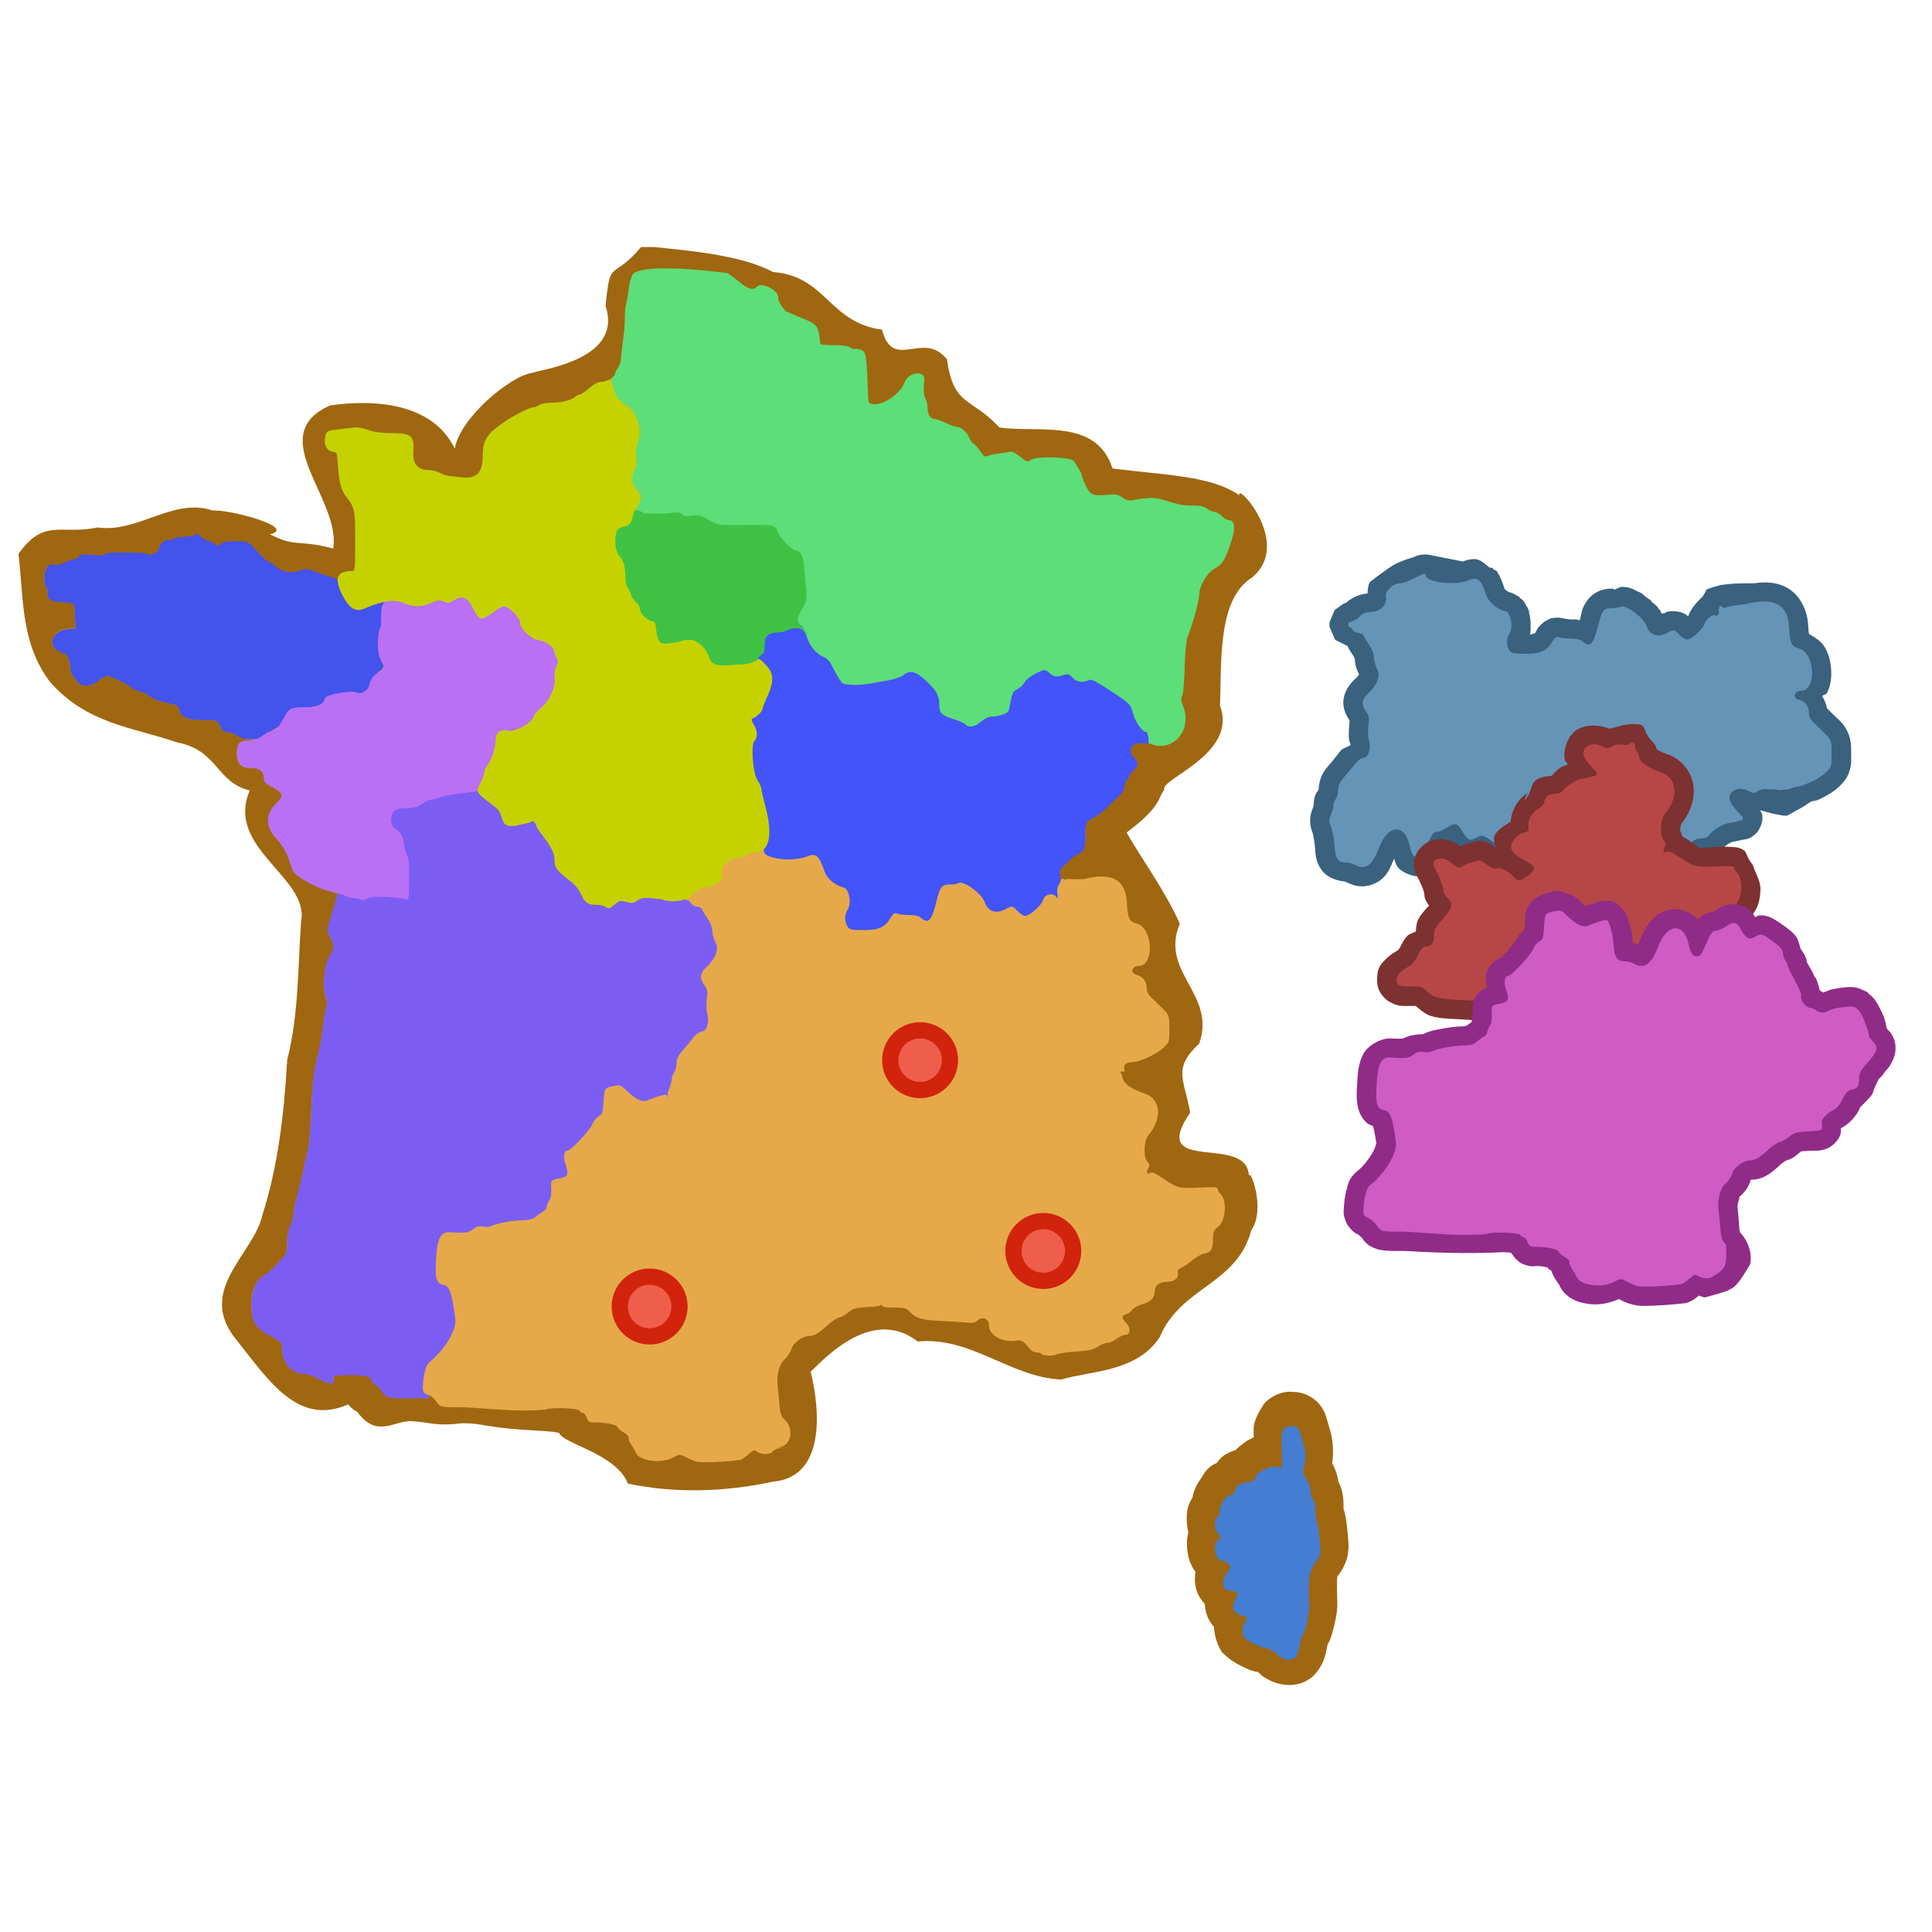 <?xml version="1.0" encoding="UTF-8" standalone="no"?>
<!-- Created with Inkscape (http://www.inkscape.org/) -->

<svg
   xmlns:dc="http://purl.org/dc/elements/1.1/"
   xmlns:cc="http://creativecommons.org/ns#"
   xmlns:rdf="http://www.w3.org/1999/02/22-rdf-syntax-ns#"
   xmlns:svg="http://www.w3.org/2000/svg"
   xmlns="http://www.w3.org/2000/svg"
   xmlns:sodipodi="http://sodipodi.sourceforge.net/DTD/sodipodi-0.dtd"
   xmlns:inkscape="http://www.inkscape.org/namespaces/inkscape"
   width="100"
   height="100"
   id="svg2"
   sodipodi:version="0.32"
   inkscape:version="0.48.5 r10040"
   version="1.0"
   sodipodi:docname="6525906724061184_1483694802_geo-country.svg">
  <defs
     id="defs4" />
  <sodipodi:namedview
     id="base"
     pagecolor="#ffffff"
     bordercolor="#666666"
     borderopacity="1.0"
     inkscape:pageopacity="0.0"
     inkscape:pageshadow="2"
     inkscape:zoom="2.8284271"
     inkscape:cx="59.675612"
     inkscape:cy="102.96606"
     inkscape:document-units="px"
     inkscape:current-layer="layer1"
     width="100px"
     height="100px"
     inkscape:window-width="1280"
     inkscape:window-height="743"
     inkscape:window-x="0"
     inkscape:window-y="0"
     showgrid="false"
     inkscape:window-maximized="1" />
  <g
     inkscape:label="Calque 1"
     inkscape:groupmode="layer"
     id="layer1">
    <g
       id="g3944">
      <path
         sodipodi:nodetypes="cccccczccccccccccccccsccccccscccsccsscccscscssscccscccccccscccsscccccccccsccscccsssssscscccccscscsccccscsscscccssccscccccccccccccccccccccccccccccccccccccccccccccccccccccccccccccccccccccccccccccccccccccccscccccccc"
         inkscape:connector-curvature="0"
         id="path3896"
         d="m 73.5,28.719 c -0.035,0.008 -0.065,0.022 -0.094,0.031 -0.038,0.012 -0.093,0.019 -0.125,0.031 L 73.25,28.812 l -0.031,0 -0.062,0.031 c 0,0 -0.574,0.158 -0.958,0.363 -0.384,0.205 -1.292,0.919 -1.292,0.919 -0.097,0.155 -0.11,0.368 -0.125,0.594 -0.432,0.026 -0.896,0.256 -1.156,0.531 0.089,-0.095 0.039,-0.037 -0.094,0 l -0.454,0.329 -0.265,0.64 0,0.219 0.298,0.684 c 0.695,0.341 0.491,0.239 0.639,0.316 0.03,0.056 0.059,0.129 0.094,0.188 0.065,0.108 0.141,0.23 0.219,0.344 0.05,0.074 0.062,0.251 0.062,0.062 0,0.391 0.095,0.611 0.219,0.875 -0.019,0.036 -0.078,0.121 -0.25,0.281 -0.269,0.25 -0.532,0.643 -0.562,1.094 -0.027,0.389 0.137,0.726 0.312,1 -0.014,-0.081 0.022,-0.034 0,0.156 -0.021,0.185 -0.034,0.39 -0.031,0.562 0.003,0.173 -0.015,0.247 0.094,0.562 -0.16,0.111 -0.404,0.147 -0.531,0.312 -0.075,0.096 -0.314,0.409 -0.5,0.625 -0.162,0.188 -0.319,0.356 -0.438,0.594 -0.118,0.238 -0.185,0.553 -0.188,0.781 2.88e-4,-0.049 -0.14,0.181 0.094,-0.125 C 68.096,41.074 68,41.217 68,41.688 c 0,-0.281 -0.008,0.038 -0.031,0.094 -0.069,0.163 -0.163,0.408 -0.156,0.719 0.006,0.311 0.085,0.507 0.156,0.688 -0.021,-0.053 0.081,0.432 0.094,0.656 0.023,0.392 0.039,0.761 0.344,1.188 0.304,0.427 0.916,0.593 1.281,0.594 -0.205,0 0.04,0.052 0,0.031 0.227,0.117 0.488,0.214 0.812,0.219 0.324,0.005 0.687,-0.127 0.938,-0.312 0.406,-0.3 0.544,-0.706 0.719,-1.125 0.054,0.144 0.068,0.281 0.188,0.438 0.247,0.322 0.88,0.547 1.281,0.469 0.038,-0.007 0.198,-6.17e-4 0.406,-0.125 0.208,-0.124 0.363,-0.319 0.438,-0.438 0.149,-0.236 0.201,-0.398 0.375,-0.781 0.017,-0.037 0.017,-0.003 0.031,-0.031 0.022,-0.01 0.07,-0.021 0.094,-0.031 0.056,-0.023 0.102,-0.067 0.156,-0.094 0.117,0.161 0.169,0.334 0.438,0.469 0.241,0.121 0.573,0.169 0.812,0.125 0.116,-0.021 0.165,-0.09 0.25,-0.125 0.046,0.03 -0.008,0.002 0.156,0.125 0.15,0.112 0.213,0.187 0.188,0.156 0.032,0.145 0.047,0.309 0.156,0.469 0.009,0.03 -0.007,0.103 0,0.125 0.018,0.057 0.047,0.117 0.062,0.156 0.032,0.079 0.054,0.136 0.094,0.219 0.079,0.165 0.201,0.364 0.312,0.562 0.105,0.188 0.16,0.335 0.188,0.406 0.028,0.072 -0.092,0.153 0.031,-0.312 -0.193,0.731 0.135,0.993 0.344,1.25 0.155,0.191 0.466,0.329 0.812,0.438 0.121,0.038 0.103,0.153 0.281,0.156 0.499,0.221 1.088,0.241 1.531,-0.062 -0.26,0.178 -0.117,0.083 -0.031,0.062 0.086,-0.02 0.202,-0.051 0.312,-0.062 0.044,-0.005 -0.004,0.002 0.031,0 0.032,0.067 0.027,0.063 0.062,0.156 0.009,0.018 -0.007,0.013 0,0.031 L 82.125,47.781 c 0.005,0.005 0.026,-0.005 0.031,0 0.165,0.147 0.309,0.328 0.688,0.406 0.444,0.092 0.872,-0.121 1.062,-0.25 0.033,-0.007 0.064,-0.025 0.094,-0.031 0.13,0.097 0.253,0.176 0.438,0.25 0.226,0.091 0.561,0.133 0.844,0.062 -0.227,0.056 -0.297,-0.007 -0.281,0 0.016,0.007 0.094,0.059 0.156,0.125 0.082,0.087 0.171,0.198 0.344,0.312 0.173,0.114 0.473,0.234 0.75,0.219 0.554,-0.031 0.732,-0.268 0.969,-0.438 0.145,-0.104 0.286,-0.222 0.438,-0.406 0.152,-0.185 0.338,-0.532 0.281,-0.938 -0.057,-0.406 -0.271,-0.64 -0.438,-0.781 -0.123,-0.104 -0.259,-0.153 -0.375,-0.219 0.13,-0.073 0.218,-0.062 0.344,-0.25 0.271,-0.406 0.204,-0.714 0.188,-0.875 0.011,0.107 -0.033,0.1 0.031,0.062 0.167,-0.097 0.325,-0.212 0.469,-0.375 0.064,-0.072 0.095,-0.265 0.156,-0.375 0.307,-0.028 0.638,-0.04 0.938,-0.438 -0.033,0.043 0.073,-0.082 0.188,-0.156 0.115,-0.075 0.265,-0.115 0.156,-0.094 0.24,-0.047 0.419,-0.082 0.594,-0.125 0.174,-0.043 0.361,0.008 0.719,-0.344 0.179,-0.176 0.34,-0.578 0.312,-0.875 -0.016,-0.174 -0.046,-0.165 -0.125,-0.312 0.58,0.159 0.543,0.166 1.219,0.281 l 0.188,0 c 0.947,-0.539 0.6,-0.297 1.219,-0.719 0.109,-0.047 0.259,-0.041 0.375,-0.094 0.38,-0.174 0.76,-0.376 1.094,-0.688 0.158,-0.147 0.411,-0.399 0.531,-0.781 0.12,-0.383 0.094,-0.581 0.094,-0.938 0,-0.356 0.007,-0.706 -0.188,-1.125 C 95.43,37.456 95.2,37.276 94.906,37 94.659,36.768 94.549,36.637 94.562,36.656 c -0.036,-0.227 -0.126,-0.429 -0.25,-0.625 0.058,-0.075 0.212,-0.081 0.25,-0.156 0.205,-0.411 0.238,-0.794 0.219,-1.188 -0.019,-0.394 -0.11,-0.776 -0.312,-1.156 -0.153,-0.288 -0.487,-0.527 -0.844,-0.719 0.018,0.026 -0.016,-0.082 -0.031,-0.406 -0.038,-0.793 -0.399,-1.609 -1.125,-2 -0.521,-0.281 -1.071,-0.298 -1.656,-0.219 -0.691,0.015 -0.924,-0.017 -1.75,0.094 l -0.344,0.094 -0.375,0.125 -0.188,0.344 C 87.889,31.11 87.53,31.454 87.375,31.906 87.333,31.865 87.308,31.827 87.156,31.75 86.932,31.636 86.556,31.608 86.344,31.656 86.213,31.686 86.198,31.717 86.125,31.75 l -0.094,0 -0.031,0 c -0.027,-0.043 -0.043,-0.097 -0.062,-0.125 l 0.031,0 -0.125,-0.125 c -0.009,-0.011 -0.022,-0.02 -0.031,-0.031 l 0,-0.031 C 85.784,31.403 85.751,31.378 85.719,31.344 L 85.688,31.312 c 9.4e-5,9.8e-5 -0.014,-0.015 -0.031,-0.031 L 85.625,31.25 C 85.596,31.225 85.562,31.219 85.562,31.219 85.534,31.192 85.494,31.148 85.469,31.125 l 0,-0.031 C 85.399,31.033 85.32,30.991 85.25,30.938 85.255,30.942 85.221,30.911 85.125,30.844 85.04,30.783 85.021,30.743 85.031,30.75 c -0.135,-0.088 -0.284,-0.153 -0.438,-0.219 0.074,0.032 0.049,-3.8e-5 -0.125,-0.062 C 84.407,30.447 84.333,30.424 84.25,30.406 84.179,30.391 84.091,30.379 84,30.375 c -0.011,-4.7e-4 -0.02,1.92e-4 -0.031,0 -0.123,-0.001 -0.284,0.1 -0.438,0.156 l 0,-0.062 c -0.003,7.24e-4 -0.028,-3.4e-4 -0.031,0 -0.029,0.002 -0.068,0 -0.094,0 -0.151,2.2e-5 -0.334,0.017 -0.562,0.094 -0.231,0.078 -0.473,0.249 -0.625,0.438 -0.152,0.189 -0.252,0.362 -0.312,0.531 -0.03,0.083 -0.038,0.162 -0.062,0.25 -0.025,0.089 -0.039,0.186 -0.062,0.281 -0.003,0.01 0.003,0.021 0,0.031 -0.029,-0.005 -0.065,0.004 -0.094,0 -0.021,-0.003 -0.041,-0.029 -0.062,-0.031 -0.099,-0.01 -0.182,0 -0.281,0 0.161,0 0.127,0 -0.031,0 -0.146,-10e-4 -0.405,-0.067 -0.281,-0.031 0.005,0.003 -0.102,-0.022 -0.031,0 -0.065,-0.021 -0.171,-0.064 -0.406,-0.062 -0.148,0 -0.296,0.021 -0.406,0.062 -0.034,0.013 -0.059,0.046 -0.094,0.062 -0.069,0.034 -0.151,0.072 -0.219,0.125 l 0,0.031 -0.031,0 c -0.011,0.009 -0.021,0.022 -0.031,0.031 -0.007,0.006 -0.025,-0.006 -0.031,0 l 0.031,0.031 -0.031,0 c 0.012,-0.011 -0.053,0.022 -0.031,0 l 0,0.031 c -0.076,0.078 -0.103,0.096 -0.125,0.125 -0.048,0.065 -0.078,0.14 -0.125,0.219 -0.034,0.057 -0.053,0.084 -0.062,0.094 -0.002,0.002 -0.03,-7.48e-4 -0.031,0 -0.016,0.006 -0.091,0.052 -0.219,0.062 0.02,-0.081 0.023,-0.172 0.031,-0.25 0.01,-0.098 9.64e-4,-0.115 0,-0.125 -2.41e-4,-0.003 8.8e-5,-0.034 0,-0.031 0.002,-0.034 0.003,-0.077 0,-0.156 l 0,-0.031 c -0.009,-0.207 -0.032,-0.397 -0.094,-0.594 0.017,0.051 0.027,0.015 0,-0.062 -0.028,-0.08 -0.08,-0.164 -0.125,-0.25 -0.003,-0.007 -0.023,-0.015 -0.031,-0.031 -0.019,-0.035 -0.028,-0.075 -0.062,-0.125 L 78.875,31.156 c 2.1e-5,3e-5 0.002,-0.029 0,-0.031 -0.029,-0.038 -0.063,-0.062 -0.094,-0.094 l -0.125,-0.094 C 78.642,30.925 78.638,30.885 78.625,30.875 l -0.031,0 c 0.011,0.008 0.013,-0.001 -0.031,-0.031 l -0.031,0 C 78.446,30.788 78.331,30.697 78.125,30.656 78.1,30.647 78.025,30.609 77.969,30.562 77.952,30.548 77.922,30.517 77.906,30.5 c -0.008,-0.008 -0.026,0.006 -0.031,0 -0.003,-0.01 0.003,-0.022 0,-0.031 C 77.763,30.136 77.672,29.856 77.469,29.562 77.429,29.505 77.31,29.495 77.25,29.438 L 77.312,29.406 77.094,29.375 c -0.25,-0.193 -0.482,-0.443 -0.781,-0.438 -0.251,0.005 -0.435,0.061 -0.594,0.125 l -1.75,-0.344 c -0.152,-0.031 -0.29,-0.02 -0.406,0 -0.018,0.003 -0.046,-0.004 -0.062,0 z"
         style="font-size:medium;font-style:normal;font-variant:normal;font-weight:normal;font-stretch:normal;text-indent:0;text-align:start;text-decoration:none;line-height:normal;letter-spacing:normal;word-spacing:normal;text-transform:none;direction:ltr;block-progression:tb;writing-mode:lr-tb;text-anchor:start;baseline-shift:baseline;color:#000000;fill:#3a617d;fill-opacity:1;fill-rule:nonzero;stroke:none;stroke-width:2;marker:none;visibility:visible;display:inline;overflow:visible;enable-background:accumulate;font-family:Sans;-inkscape-font-specification:Sans" />
      <path
         sodipodi:nodetypes="cccccscsccccsccsccccccccccsccccccccsscsccccscccscsccssccccccscsscsssccscccccccssssscscccccccccccccccccccccccccccccccccccccccccccccccccccccccccccccccccccccccccccccccccccccccccccccccccccccccccccccccccccccccccccccccccccccccccccccccccccccccsccccccccscc"
         style="fill:#6594b7;fill-opacity:1;stroke:none"
         d="m 73.758,29.695 c -0.011,-0.002 -0.024,-0.002 -0.04,0.002 -0.021,0.004 -0.048,0.012 -0.081,0.024 -0.019,0.009 -0.04,0.016 -0.06,0.023 -0.08,0.036 -0.18,0.085 -0.329,0.161 -0.304,0.156 -0.646,0.285 -0.762,0.285 -0.368,0 -0.81,0.404 -0.753,0.687 0.089,0.439 -0.312,0.808 -0.878,0.808 -0.185,0 -0.335,0.074 -0.498,0.247 -0.121,0.128 -0.324,0.225 -0.559,0.292 l 0,0.202 c 0.099,0.028 0.149,0.074 0.202,0.152 0.072,0.107 0.211,0.187 0.328,0.187 0.115,0 0.227,0.063 0.259,0.145 0.031,0.08 0.162,0.3 0.292,0.49 0.143,0.209 0.235,0.455 0.235,0.626 0,0.155 0.075,0.427 0.167,0.605 0.189,0.366 0.012,0.816 -0.514,1.305 -0.29,0.269 -0.31,0.563 -0.061,0.895 0.155,0.207 0.172,0.307 0.123,0.731 -0.031,0.27 -0.025,0.581 0.012,0.691 0.142,0.412 0.005,0.944 -0.25,0.973 -0.134,0.015 -0.308,0.128 -0.42,0.273 -0.105,0.136 -0.352,0.434 -0.548,0.662 -0.278,0.323 -0.358,0.483 -0.36,0.724 -0.001,0.17 -0.058,0.381 -0.126,0.47 -0.068,0.089 -0.123,0.243 -0.123,0.343 0,0.1 -0.057,0.316 -0.127,0.48 -0.114,0.269 -0.112,0.334 0.013,0.654 0.077,0.195 0.156,0.626 0.175,0.957 0.039,0.658 0.176,0.851 0.608,0.852 0.117,0 0.321,0.056 0.453,0.125 0.554,0.285 0.888,0.038 1.264,-0.934 0.452,-1.171 1.322,-1.209 1.561,-0.068 0.1,0.477 0.24,0.659 0.471,0.614 0.154,-0.03 0.154,-0.03 0.502,-0.796 0.189,-0.416 0.273,-0.519 0.426,-0.519 0.105,0 0.33,-0.093 0.5,-0.207 0.432,-0.29 0.577,-0.265 0.805,0.138 0.274,0.484 0.424,0.559 0.744,0.372 0.306,-0.179 0.363,-0.162 0.964,0.286 0.351,0.262 0.463,0.397 0.465,0.563 0.002,0.12 0.058,0.291 0.126,0.38 0.068,0.089 0.123,0.209 0.123,0.268 0,0.059 0.167,0.406 0.371,0.77 0.24,0.429 0.355,0.724 0.325,0.835 -0.052,0.196 0.259,0.578 0.474,0.583 0.073,0.002 0.206,0.058 0.295,0.125 0.204,0.153 0.464,0.156 0.679,0.009 0.091,-0.062 0.422,-0.14 0.735,-0.173 0.555,-0.058 0.575,-0.053 0.798,0.184 0.092,0.098 0.218,0.345 0.323,0.604 -0.081,-0.214 -0.17,-0.42 -0.232,-0.509 -0.351,-0.507 0.311,-0.768 0.822,-0.324 0.321,0.279 0.422,0.299 0.662,0.137 0.091,-0.062 0.26,-0.132 0.376,-0.155 0.116,-0.024 0.27,-0.068 0.342,-0.098 0.082,-0.035 0.254,0.041 0.458,0.202 0.233,0.183 0.382,0.243 0.52,0.209 0.226,-0.056 0.572,0.11 0.852,0.408 0.253,0.27 0.331,0.266 0.761,-0.042 0.443,-0.317 0.422,-0.47 -0.106,-0.752 -0.665,-0.355 -0.858,-0.591 -0.732,-0.892 0.132,-0.314 0.34,-0.503 0.647,-0.584 0.207,-0.055 0.237,-0.098 0.213,-0.32 -0.036,-0.351 0.171,-0.714 0.528,-0.922 0.18,-0.105 0.297,-0.238 0.297,-0.336 0,-0.246 0.23,-0.424 0.547,-0.424 0.172,0 0.326,-0.057 0.393,-0.145 0.191,-0.253 0.688,-0.576 0.971,-0.631 0.964,-0.189 0.956,-0.181 0.577,-0.567 -0.512,-0.521 -0.605,-0.88 -0.285,-1.102 0.237,-0.164 0.51,-0.164 0.832,0 0.233,0.119 0.272,0.118 0.469,-0.009 0.146,-0.094 0.309,-0.124 0.507,-0.092 0.397,0.002 0.563,0.04 0.694,0.05 0.302,-0.075 0.267,0.022 0.677,-0.161 0.365,0 1.262,-0.41 1.612,-0.737 0.315,-0.294 0.315,-0.294 0.315,-1.007 0,-0.713 -2e-5,-0.713 -0.588,-1.265 -0.514,-0.482 -0.588,-0.589 -0.588,-0.848 0,-0.333 -0.21,-0.594 -0.544,-0.677 -0.324,-0.08 -0.216,-0.45 0.132,-0.45 0.833,0 0.735,-1.987 -0.108,-2.193 -0.379,-0.093 -0.467,-0.282 -0.505,-1.092 -0.057,-1.189 -0.788,-1.583 -2.237,-1.206 -0.862,0.086 -1.04,0.195 -1.161,0.205 0.01,-0.018 -0.174,-0.136 -0.174,-0.136 -0.009,0.016 -0.019,0.031 -0.026,0.047 -0.004,0.01 -0.008,0.021 -0.012,0.032 -0.008,0.022 -0.015,0.045 -0.02,0.068 -0.002,0.01 -0.004,0.021 -0.006,0.032 -0.011,0.073 -0.009,0.151 0.007,0.237 -0.097,0.104 -0.128,0.139 -0.136,0.147 0,-0.013 -0.002,-0.023 -0.005,-0.032 -0.076,-0.039 -0.179,-0.025 -0.28,0.028 -0.002,0 -0.002,0.002 -0.003,0.002 -0.143,0.095 -0.293,0.256 -0.332,0.406 -0.016,0.064 -0.067,0.146 -0.137,0.233 -0.174,0.218 -0.471,0.466 -0.661,0.543 -0.038,0.015 -0.072,0.024 -0.1,0.024 -0.024,0 -0.054,-0.007 -0.087,-0.021 -0.033,-0.014 -0.07,-0.033 -0.108,-0.057 -0.038,-0.024 -0.077,-0.053 -0.116,-0.085 -0.038,-0.032 -0.076,-0.067 -0.11,-0.104 l 0,-0.002 c -0.005,-0.005 -0.007,-0.007 -0.011,-0.011 -0.048,-0.052 -0.086,-0.091 -0.12,-0.122 -0.027,-0.024 -0.052,-0.046 -0.076,-0.058 -0.037,-0.019 -0.074,-0.023 -0.12,-0.012 -0.068,0.016 -0.156,0.064 -0.298,0.14 l -0.002,0 c -0.058,0.031 -0.116,0.057 -0.172,0.076 -0.057,0.019 -0.112,0.032 -0.166,0.039 -0.058,0.007 -0.115,0.007 -0.169,0.002 -0.04,-0.005 -0.079,-0.013 -0.116,-0.025 -0.015,-0.005 -0.028,-0.011 -0.042,-0.017 -0.028,-0.011 -0.055,-0.025 -0.081,-0.041 -0.013,-0.008 -0.025,-0.015 -0.037,-0.023 -0.033,-0.024 -0.065,-0.051 -0.094,-0.082 -0.002,-0.002 -0.005,-0.004 -0.007,-0.006 -0.035,-0.038 -0.066,-0.082 -0.094,-0.131 l 0,-0.002 c -0.008,-0.015 -0.014,-0.033 -0.022,-0.049 -0.018,-0.036 -0.036,-0.072 -0.05,-0.113 -0.01,-0.029 -0.023,-0.059 -0.038,-0.09 l 0,0 c -0.019,-0.037 -0.045,-0.076 -0.072,-0.114 -0.04,-0.057 -0.085,-0.114 -0.138,-0.172 0,0 -0.002,-0.002 -0.002,-0.002 l 0,0 c -0.049,-0.052 -0.104,-0.103 -0.16,-0.153 -0.052,-0.046 -0.106,-0.09 -0.162,-0.133 -0.032,-0.025 -0.063,-0.053 -0.096,-0.076 l 0,0 c -0.029,-0.02 -0.057,-0.036 -0.086,-0.055 -0.097,-0.063 -0.19,-0.114 -0.277,-0.151 -0.021,-0.009 -0.045,-0.023 -0.065,-0.03 l 0,0 c -0.032,-0.011 -0.062,-0.02 -0.09,-0.027 -0.028,-0.006 -0.055,-0.01 -0.079,-0.01 l -0.002,0 c -0.048,-0.002 -0.087,0.011 -0.113,0.036 l 0,0 c -0.009,0.009 -0.028,0.017 -0.055,0.024 -0.037,0.01 -0.091,0.018 -0.152,0.025 -0.01,0.002 -0.019,0.002 -0.03,0.003 -0.064,0.006 -0.132,0.01 -0.204,0.01 l 0,0 c -0.098,1.4e-5 -0.178,0.008 -0.245,0.03 -0.067,0.023 -0.122,0.06 -0.17,0.12 -0.048,0.06 -0.089,0.141 -0.129,0.252 -0.02,0.056 -0.04,0.118 -0.06,0.189 -0.02,0.071 -0.041,0.15 -0.063,0.239 -0.027,0.111 -0.054,0.21 -0.079,0.3 0,0.002 -0.002,0.004 -0.002,0.005 -0.024,0.084 -0.046,0.157 -0.069,0.226 -0.002,0.004 -0.003,0.009 -0.004,0.013 -0.005,0.016 -0.011,0.035 -0.016,0.05 -0.004,0.013 -0.008,0.027 -0.012,0.038 l 0,0 c -0.029,0.08 -0.058,0.147 -0.087,0.203 l 0,0 c -0.02,0.038 -0.04,0.068 -0.06,0.096 -0.004,0.006 -0.009,0.012 -0.013,0.017 -0.021,0.025 -0.041,0.048 -0.063,0.063 -0.032,0.023 -0.064,0.035 -0.099,0.037 -0.02,0.002 -0.041,-0.002 -0.063,-0.007 -0.005,-0.002 -0.011,-0.003 -0.016,-0.005 -0.017,-0.005 -0.034,-0.012 -0.052,-0.021 -0.007,-0.003 -0.014,-0.007 -0.021,-0.011 -0.012,-0.006 -0.024,-0.015 -0.036,-0.023 -0.037,-0.025 -0.076,-0.053 -0.118,-0.091 l 0,0 c -0.028,-0.025 -0.06,-0.046 -0.098,-0.064 l 0,0 c -0.038,-0.018 -0.081,-0.033 -0.13,-0.045 l -0.002,0 c -0.049,-0.012 -0.104,-0.021 -0.165,-0.027 -0.061,-0.006 -0.127,-0.009 -0.201,-0.009 l 0,0 c -0.006,0 -0.013,-0.002 -0.02,-0.002 -0.218,-0.002 -0.461,-0.027 -0.574,-0.06 -0.008,-0.002 -0.02,-0.004 -0.026,-0.006 l 0,0 c -0.007,-0.003 -0.012,-0.002 -0.019,-0.004 -0.033,-0.011 -0.064,-0.019 -0.09,-0.018 -0.017,0 -0.034,0.003 -0.05,0.009 -0.005,0.002 -0.01,0.004 -0.015,0.006 -0.017,0.008 -0.033,0.019 -0.049,0.035 -0.002,0.002 -0.002,0.002 -0.003,0.002 -0.002,0.002 -0.004,0.005 -0.007,0.008 -0.014,0.014 -0.028,0.033 -0.043,0.053 -0.026,0.036 -0.055,0.078 -0.088,0.135 -0.072,0.121 -0.146,0.22 -0.229,0.301 -0.019,0.018 -0.04,0.032 -0.059,0.049 -0.032,0.027 -0.066,0.053 -0.101,0.075 -0.038,0.025 -0.079,0.048 -0.122,0.068 -0.162,0.072 -0.359,0.11 -0.615,0.123 -0.086,0.005 -0.178,0.007 -0.277,0.006 -0.142,0 -0.252,-0.002 -0.345,-0.006 -0.031,-0.002 -0.054,-0.005 -0.08,-0.006 -0.058,-0.004 -0.116,-0.009 -0.156,-0.017 -0.009,-0.002 -0.019,-0.004 -0.027,-0.006 -0.014,-0.004 -0.027,-0.008 -0.039,-0.012 -0.009,-0.003 -0.02,-0.007 -0.028,-0.01 -0.014,-0.006 -0.026,-0.013 -0.038,-0.021 -0.005,-0.003 -0.011,-0.006 -0.015,-0.009 -0.016,-0.012 -0.031,-0.025 -0.045,-0.04 -0.015,-0.016 -0.029,-0.034 -0.043,-0.053 l 0,0 c -0.02,-0.029 -0.038,-0.06 -0.053,-0.094 -0.018,-0.039 -0.032,-0.081 -0.042,-0.125 -0.003,-0.012 -0.004,-0.024 -0.007,-0.036 -0.006,-0.032 -0.011,-0.063 -0.014,-0.096 -0.002,-0.015 -0.003,-0.031 -0.003,-0.046 -0.002,-0.033 0,-0.067 0.002,-0.1 0.002,-0.012 0.002,-0.024 0.002,-0.036 0.005,-0.046 0.012,-0.091 0.024,-0.133 0.01,-0.037 0.023,-0.072 0.038,-0.106 l 0,0 c 0.015,-0.034 0.033,-0.065 0.053,-0.094 0.027,-0.039 0.049,-0.085 0.065,-0.136 0.017,-0.051 0.028,-0.108 0.035,-0.167 0.003,-0.03 0.002,-0.061 0.003,-0.092 0.002,-0.031 0.004,-0.06 0.003,-0.092 l 0,0 c -0.005,-0.119 -0.026,-0.238 -0.059,-0.343 -0.003,-0.009 -0.005,-0.018 -0.008,-0.027 -0.016,-0.048 -0.035,-0.092 -0.057,-0.131 -0.012,-0.022 -0.025,-0.043 -0.039,-0.062 -0.002,-0.002 -0.002,-0.004 -0.003,-0.005 l 0,0 c -0.018,-0.024 -0.038,-0.042 -0.058,-0.058 -0.006,-0.004 -0.011,-0.009 -0.017,-0.012 -0.021,-0.014 -0.043,-0.025 -0.067,-0.03 -0.051,-0.01 -0.102,-0.025 -0.154,-0.044 -0.155,-0.057 -0.311,-0.15 -0.447,-0.263 -0.045,-0.038 -0.088,-0.078 -0.128,-0.119 -0.04,-0.041 -0.077,-0.084 -0.11,-0.127 -0.067,-0.087 -0.118,-0.178 -0.148,-0.267 -0.213,-0.634 -0.359,-0.871 -0.617,-0.866 -0.086,0.002 -0.185,0.03 -0.302,0.08 -0.088,0.037 -0.189,0.067 -0.298,0.09 -0.401,0.085 -0.906,0.071 -1.3,-0.006 -0.355,-0.065 -0.62,-0.179 -0.62,-0.328 0,-0.051 -0.01,-0.08 -0.042,-0.087 z"
         id="path5820"
         inkscape:connector-curvature="0" />
    </g>
    <g
       id="g3952">
      <path
         sodipodi:nodetypes="cccccccsccccccccscsscsccccscsccsssssccssccscccccccscccscscccscccsccccscscccscccsscccccccsccccccccc"
         inkscape:connector-curvature="0"
         id="path3912"
         d="m 84.906,37.5 c -0.765,-0.063 -0.719,0.003 -1.594,0.219 -0.522,-0.219 -1.254,-0.25 -1.75,0.094 -0.405,0.28 -0.691,1.036 -0.562,1.531 0.026,0.102 0.119,0.132 0.156,0.219 -0.113,0.059 -0.267,0.086 -0.375,0.156 -0.174,0.113 -0.311,0.281 -0.469,0.438 -0.291,0.026 -0.587,0.051 -0.844,0.25 -0.178,0.138 -0.214,0.426 -0.312,0.656 -0.07,0.164 -0.219,0.288 -0.219,0.469 0,-0.348 0.116,-0.455 0.156,-0.5 -0.527,0.322 -0.843,0.866 -0.906,1.5 -0.322,0.222 -0.697,0.413 -0.844,0.75 -0.068,0.163 0.048,0.378 0.062,0.594 -0.104,-0.072 -0.181,-0.161 -0.312,-0.219 -0.194,-0.085 -0.46,-0.245 -0.969,-0.031 0.074,-0.031 -0.11,0.022 -0.156,0.031 -0.154,0.031 -0.264,0.111 -0.375,0.156 -0.459,-0.329 -0.985,-0.509 -1.562,-0.281 -0.326,0.129 -0.71,0.468 -0.812,0.906 -0.102,0.438 0.055,0.844 0.25,1.125 -0.095,-0.137 0.08,0.163 0.156,0.375 0.038,0.106 0.074,0.209 0.094,0.281 0.009,0.297 0.085,0.389 0.125,0.469 0.043,0.085 0.086,0.131 0.125,0.188 -0.037,0.05 -0.005,-0.002 -0.062,0.062 -0.196,0.221 -0.36,0.38 -0.5,0.656 -0.103,0.204 -0.106,0.428 -0.125,0.625 -0.156,0.081 -0.341,0.112 -0.438,0.219 -0.183,0.201 -0.276,0.393 -0.375,0.594 -0.076,0.154 -0.231,0.212 0,0.094 -0.264,0.135 -0.517,0.299 -0.719,0.5 -0.201,0.201 -0.469,0.405 -0.469,1.031 0,0.127 -0.011,0.264 0.062,0.5 0.074,0.236 0.314,0.544 0.562,0.688 0.497,0.286 0.755,0.219 1.094,0.219 0.229,0 0.285,0.011 0.25,0 -0.004,-0.001 0.04,0.002 0.031,0 0.238,0.208 0.484,0.436 0.812,0.531 0.399,0.115 0.805,0.133 1.344,0.156 0.517,0.022 1.16,0.083 1.25,0.094 0.149,0.017 0.323,0.011 0.5,0 0.178,0.273 0.409,0.484 0.656,0.625 0.397,0.226 0.864,0.303 1.344,0.281 -0.005,0.002 -0.02,-0.045 0.094,0.094 0.24,0.293 0.517,0.345 0.844,0.406 -0.077,-0.016 -0.138,0.029 -0.312,-0.25 0.22,0.351 0.351,0.28 0.5,0.312 0.022,0.005 0.042,0.06 0.062,0.062 0.009,3.1e-4 0.021,0 0.031,0 0.045,0.005 0.12,0.117 0.156,0.125 0.162,0.035 0.303,0.03 0.438,0.031 0.27,0.002 0.472,0.042 0.906,-0.188 -0.228,0.121 -0.184,0.068 -0.156,0.062 0.028,-0.006 0.113,-0.021 0.188,-0.031 0.15,-0.021 0.354,-0.016 0.562,-0.031 0.354,-0.025 0.611,-0.065 0.875,-0.125 0.264,-0.06 0.523,-0.181 0.719,-0.312 0.007,-0.005 0.07,-0.022 0.094,-0.031 0.019,-0.008 -0.032,-0.005 -0.125,0 0.3,-0.007 0.443,-0.059 0.594,-0.125 0.159,-0.069 0.316,-0.166 0.469,-0.281 0.013,-0.01 0.049,-0.025 0.062,-0.031 0.014,-0.006 0.08,0.031 -0.219,0.031 0.276,0 0.621,-0.116 0.875,-0.375 0.254,-0.259 0.346,-0.58 0.344,-0.844 -0.001,-0.165 -0.115,-0.242 -0.156,-0.375 0.031,-0.033 0.063,-0.055 0.094,-0.094 -0.206,0.258 -0.012,0.066 0,0.062 0.327,-0.081 0.636,-0.234 0.906,-0.5 0.175,-0.173 0.234,-0.431 0.312,-0.688 0.307,-0.03 0.625,-0.071 0.906,-0.312 0.134,-0.115 0.076,-0.35 0.156,-0.531 0.289,-0.142 0.502,-0.276 0.719,-0.469 0.032,-0.029 0.369,-0.139 0.125,-0.094 0.31,-0.058 0.792,-0.283 1.031,-0.688 0.225,-0.382 0.219,-0.689 0.219,-1 0.529,-0.477 0.601,-1.027 0.625,-1.531 -0.007,-0.405 -0.199,-0.74 -0.344,-1.094 0,-0.13 -0.175,-0.311 -0.281,-0.5 C 90.406,44.271 90.38,44.078 90.25,44 c -0.278,-0.166 -0.429,-0.145 -0.562,-0.156 -0.267,-0.023 -0.512,-0.019 -0.938,0 -1.076,0.047 -0.502,0.206 -1.375,-0.375 -0.095,-0.063 -0.192,-0.105 -0.281,-0.156 -0.081,-0.178 -0.153,-0.397 -0.219,-0.469 0.276,0.301 0.088,0.17 0.094,0.031 0.006,-0.138 0.129,-0.314 -0.031,-0.125 0.506,-0.594 0.793,-1.299 0.719,-2.031 -0.075,-0.733 -0.616,-1.446 -1.375,-1.688 -0.254,-0.081 -0.457,-0.197 -0.531,-0.25 -0.019,-0.062 -0.036,-0.124 -0.062,-0.188 C 85.675,38.564 85.641,38.532 85.625,38.5 c 0.019,0.063 0.031,0.082 0.031,0.125 0,-0.187 -0.248,-0.313 -0.344,-0.5 -0.031,-0.026 0.011,-0.033 -0.031,-0.062 C 85.261,38.049 85.274,38.046 85.25,38.031 85.13,37.844 85.143,37.596 84.906,37.5 z"
         style="font-size:medium;font-style:normal;font-variant:normal;font-weight:normal;font-stretch:normal;text-indent:0;text-align:start;text-decoration:none;line-height:normal;letter-spacing:normal;word-spacing:normal;text-transform:none;direction:ltr;block-progression:tb;writing-mode:lr-tb;text-anchor:start;baseline-shift:baseline;color:#000000;fill:#7d3130;fill-opacity:1;fill-rule:nonzero;stroke:none;stroke-width:2;marker:none;visibility:visible;display:inline;overflow:visible;enable-background:accumulate;font-family:Sans;-inkscape-font-specification:Sans" />
      <path
         inkscape:connector-curvature="0"
         style="fill:#b74746;fill-opacity:1;stroke:none;stroke-width:5.239;stroke-linecap:butt;stroke-linejoin:bevel;stroke-miterlimit:4;stroke-dasharray:none;stroke-dashoffset:0;stroke-opacity:1"
         d="m 80.65,53.465 c -0.029,-0.046 -0.145,-0.083 -0.258,-0.083 -0.113,0 -0.272,-0.08 -0.352,-0.179 -0.363,-0.443 -0.416,-0.473 -0.759,-0.428 -0.686,0.091 -1.361,-0.293 -1.361,-0.774 0,-0.396 -0.353,-0.526 -0.645,-0.237 -0.075,0.074 -0.234,0.099 -0.47,0.071 -0.196,-0.023 -0.791,-0.06 -1.322,-0.083 -1.028,-0.044 -1.344,-0.136 -1.675,-0.484 -0.181,-0.19 -0.267,-0.213 -0.809,-0.213 -0.629,0 -0.709,-0.046 -0.709,-0.408 0,-0.169 0.274,-0.442 0.623,-0.62 0.152,-0.078 0.327,-0.291 0.462,-0.566 0.164,-0.333 0.269,-0.448 0.428,-0.47 0.326,-0.045 0.42,-0.169 0.42,-0.558 0,-0.312 0.055,-0.421 0.422,-0.836 0.538,-0.608 0.591,-0.801 0.302,-1.099 -0.121,-0.125 -0.221,-0.268 -0.221,-0.317 0,-0.189 -0.289,-0.99 -0.432,-1.196 -0.351,-0.507 0.311,-0.768 0.822,-0.325 0.321,0.279 0.422,0.299 0.662,0.137 0.091,-0.062 0.26,-0.132 0.376,-0.155 0.116,-0.024 0.269,-0.068 0.342,-0.098 0.082,-0.035 0.254,0.041 0.459,0.202 0.233,0.183 0.382,0.243 0.52,0.209 0.226,-0.056 0.572,0.11 0.852,0.409 0.253,0.27 0.331,0.266 0.761,-0.042 0.443,-0.317 0.422,-0.47 -0.106,-0.752 -0.665,-0.355 -0.858,-0.591 -0.732,-0.892 0.132,-0.314 0.34,-0.502 0.647,-0.584 0.207,-0.055 0.236,-0.099 0.213,-0.321 -0.036,-0.351 0.171,-0.714 0.528,-0.922 0.18,-0.105 0.297,-0.238 0.297,-0.336 0,-0.246 0.23,-0.424 0.547,-0.424 0.172,0 0.326,-0.057 0.393,-0.145 0.191,-0.253 0.688,-0.576 0.971,-0.631 0.964,-0.189 0.956,-0.181 0.577,-0.567 -0.512,-0.521 -0.605,-0.88 -0.285,-1.102 0.237,-0.164 0.51,-0.164 0.832,0 0.233,0.119 0.273,0.118 0.469,-0.009 0.152,-0.098 0.308,-0.124 0.535,-0.088 0.182,0.029 0.343,0.015 0.372,-0.033 0.102,-0.163 0.294,-0.085 0.294,0.119 0,0.111 0.033,0.223 0.073,0.247 0.04,0.025 0.096,0.156 0.123,0.293 0.06,0.296 0.478,0.591 1.13,0.798 0.84,0.267 0.944,1.286 0.218,2.139 -0.255,0.3 -0.29,1.15 -0.057,1.404 0.119,0.13 0.125,0.185 0.039,0.321 -0.124,0.197 -0.051,0.374 0.103,0.248 0.072,-0.059 0.237,0.006 0.565,0.224 0.874,0.581 0.877,0.582 1.953,0.535 0.837,-0.036 0.978,-0.024 0.978,0.083 0,0.069 0.052,0.169 0.116,0.221 0.365,0.299 0.314,1.375 -0.079,1.698 -0.258,0.211 -0.289,0.28 -0.289,0.649 0,0.535 -0.099,0.702 -0.453,0.768 -0.16,0.03 -0.435,0.182 -0.611,0.339 -0.177,0.157 -0.428,0.329 -0.559,0.384 -0.166,0.069 -0.226,0.144 -0.198,0.247 0.074,0.281 -0.171,0.491 -0.572,0.491 -0.398,0 -0.63,0.199 -0.63,0.54 0,0.289 -0.229,0.514 -0.621,0.612 -0.212,0.053 -0.443,0.18 -0.533,0.292 -0.087,0.109 -0.229,0.212 -0.315,0.229 -0.222,0.043 -0.249,0.201 -0.064,0.384 0.316,0.312 0.319,0.684 0.005,0.684 -0.091,0 -0.289,0.093 -0.44,0.208 -0.151,0.114 -0.367,0.208 -0.479,0.208 -0.112,0 -0.335,0.088 -0.496,0.195 -0.236,0.158 -0.454,0.207 -1.129,0.255 -0.46,0.033 -0.902,0.095 -0.982,0.137 -0.193,0.102 -0.721,0.098 -0.786,-0.006 z"
         id="path4625-9" />
    </g>
    <g
       id="g4156">
      <path
         style="color:#000000;font-style:normal;font-variant:normal;font-weight:normal;font-stretch:normal;font-size:medium;line-height:normal;font-family:sans-serif;text-indent:0;text-align:start;text-decoration:none;text-decoration-line:none;text-decoration-style:solid;text-decoration-color:#000000;letter-spacing:normal;word-spacing:normal;text-transform:none;direction:ltr;block-progression:tb;writing-mode:lr-tb;baseline-shift:baseline;text-anchor:start;white-space:normal;clip-rule:nonzero;display:inline;overflow:visible;visibility:visible;opacity:1;isolation:auto;mix-blend-mode:normal;color-interpolation:sRGB;color-interpolation-filters:linearRGB;solid-color:#000000;solid-opacity:1;fill:#9f6710;fill-opacity:1;fill-rule:nonzero;stroke:none;stroke-width:20.908;stroke-linecap:butt;stroke-linejoin:bevel;stroke-miterlimit:4;stroke-dasharray:none;stroke-dashoffset:0;stroke-opacity:1;color-rendering:auto;image-rendering:auto;shape-rendering:auto;text-rendering:auto;enable-background:accumulate"
         d="m 33.183,12.786 c -1.516,1.803 -1.594,0.491 -1.839,3.052 0.902,2.707 -3.082,3.236 -3.795,3.461 -1.131,0.155 -3.753,2.338 -4.009,3.923 -1.123,-2.311 -3.999,-2.582 -6.45,-2.24 -3.484,1.56 0.576,4.839 0.157,7.41 -1.818,-0.484 -1.917,-0.043 -3.276,-0.735 1.457,-0.356 -2.135,-1.307 -2.947,-1.228 -2.055,-0.704 -3.865,1.173 -5.971,0.871 -1.907,0.411 -2.764,-0.515 -4.095,1.371 0.275,2.446 0.126,4.591 1.607,6.597 1.913,2.205 4.293,2.366 6.59,3.156 2.134,0.396 2.003,2.052 3.772,2.49 -1.282,2.982 3.081,4.501 2.659,6.751 -0.17,2.339 -0.112,4.797 -0.719,7.187 -0.17,2.93 -0.499,5.583 -1.288,8.044 -0.447,2.034 -3.454,3.876 -1.347,6.451 1.62,2.013 3.152,4.508 5.795,3.344 0,0 0.158,0.238 0.47,0.39 0.972,1.339 1.833,0.499 2.735,0.474 0.943,0.041 1.304,0.285 2.64,0.114 0.418,0.004 0.514,-0.008 1.098,0.083 1.826,0.337 3.409,0.255 3.976,0.418 0.133,0.535 2.965,1.074 3.551,2.619 2.459,0.523 5.067,0.43 7.516,-0.099 2.714,-0.234 2.446,-3.683 1.946,-5.69 0.877,-0.855 3.251,-3.334 5.54,-1.564 2.786,-0.264 4.767,1.846 7.432,1.969 1.521,-0.464 3.894,-0.366 5.099,-2.199 1.085,-2.608 4.002,-2.714 4.731,-5.521 0.792,-1.134 -0.1,-3.338 -0.12,-2.795 -0.028,-2.276 -5.278,-0.01 -3.037,-3.304 -0.309,-1.739 -0.929,-2.268 0.469,-3.576 0.895,-2.573 -2.063,-3.669 -1.006,-6.196 -0.742,-1.687 -2.017,-3.415 -2.756,-4.723 1.871,-1.391 1.618,-1.837 1.954,-2.214 -0.248,-0.564 3.822,-1.836 2.882,-4.349 0.083,-2.358 -0.118,-5.525 1.655,-6.634 2.133,-1.764 -0.83,-4.973 -0.654,-4.26 -1.501,-1.048 -4.029,-1.041 -6.567,-1.39 -0.837,-2.64 -3.888,-1.818 -5.852,-2.119 -1.512,-1.615 -2.363,-1.063 -2.715,-3.527 -1.224,-1.536 -2.787,0.659 -3.362,-1.534 -2.76,-0.371 -2.881,-2.774 -5.648,-2.985 -1.594,-0.872 -4.385,-1.111 -6.142,-1.291 -0.226,-2.95e-4 -0.453,5.66e-4 -0.677,-5.66e-4 z"
         id="path6716"
         inkscape:connector-curvature="0"
         sodipodi:nodetypes="ccccccccccccccccccccccccccccccccccccccccccccccc" />
      <path
         style="fill:#e5a94a;fill-opacity:1;stroke:none;stroke-width:5.239;stroke-linecap:butt;stroke-linejoin:bevel;stroke-miterlimit:4;stroke-dasharray:none;stroke-dashoffset:0;stroke-opacity:1"
         d="m 32.738,14.209 0,0.002 c -0.053,0.146 -0.099,0.34 -0.138,0.604 -0.054,0.365 -0.135,0.783 -0.18,0.929 -0.045,0.147 -0.077,0.465 -0.071,0.706 0.006,0.242 -0.033,0.757 -0.088,1.145 -0.055,0.388 -0.107,0.864 -0.116,1.058 -0.009,0.205 -0.127,0.437 -0.288,0.636 0.056,-0.052 0.108,-0.096 0.152,-0.131 0.005,-0.004 0.008,-0.007 0.013,-0.011 0.11,-0.084 0.191,-0.121 0.257,-0.112 0.001,0 0.003,0.001 0.005,0.001 0.012,0.002 0.024,0.004 0.035,0.008 0.083,0.033 0.093,0.055 0.063,0.081 -0.01,-0.004 -0.014,-0.007 -0.026,-0.012 -0.115,-0.046 -0.252,0.034 -0.549,0.323 -0.302,0.294 -0.458,0.385 -0.661,0.385 -0.189,0 -0.378,0.097 -0.654,0.333 -0.214,0.183 -0.434,0.332 -0.492,0.332 -0.057,0 -0.149,0.044 -0.203,0.097 -0.176,0.174 -0.724,0.316 -1.238,0.32 -0.308,0.002 -0.567,0.052 -0.667,0.126 -0.09,0.067 -0.233,0.121 -0.318,0.121 -0.168,0 -0.943,0.386 -1.41,0.704 -0.971,0.66 -1.176,0.971 -1.176,1.783 0,0.871 -0.311,1.207 -1.046,1.134 -0.838,-0.083 -0.917,-0.1 -1.197,-0.244 -0.148,-0.076 -0.406,-0.138 -0.572,-0.138 -0.584,0 -0.869,-0.338 -0.817,-0.97 0.065,-0.795 -0.1,-0.94 -1.067,-0.94 -0.51,0 -0.856,-0.048 -1.178,-0.165 -0.305,-0.11 -0.568,-0.15 -0.796,-0.12 -0.188,0.025 -0.567,0.071 -0.843,0.103 -0.476,0.055 -0.505,0.071 -0.579,0.329 -0.107,0.37 0.04,0.673 0.357,0.736 0.242,0.048 0.245,0.057 0.287,0.725 0.057,0.907 0.162,1.324 0.412,1.65 0.469,0.61 0.486,0.692 0.486,2.343 0,1.54 4.88e-4,1.541 -0.213,1.541 -0.475,0 -0.724,0.146 -0.759,0.441 -0.03,-0.012 -0.044,-0.011 -0.085,-0.032 -0.129,-0.066 -0.275,-0.12 -0.323,-0.12 -0.049,0 -0.338,-0.098 -0.641,-0.218 -0.53,-0.209 -0.565,-0.213 -0.901,-0.09 -0.436,0.16 -0.991,0.055 -1.266,-0.241 -0.102,-0.109 -0.241,-0.198 -0.309,-0.198 -0.069,0 -0.342,-0.243 -0.607,-0.539 -0.482,-0.54 -0.482,-0.541 -1.112,-0.541 -0.468,0 -0.669,0.036 -0.783,0.138 -0.143,0.128 -0.164,0.128 -0.307,0 -0.085,-0.076 -0.224,-0.138 -0.311,-0.138 -0.086,0 -0.265,-0.102 -0.397,-0.227 -0.124,-0.117 -0.208,-0.17 -0.259,-0.16 -0.017,0.003 -0.03,0.014 -0.041,0.03 -0.033,0.054 -0.28,0.106 -0.546,0.117 -0.267,0.011 -0.504,0.05 -0.528,0.088 -0.024,0.038 -0.142,0.069 -0.263,0.069 -0.232,0 -0.527,0.209 -0.527,0.372 0,0.211 -0.395,0.478 -0.57,0.385 -0.091,-0.048 -0.349,-0.088 -0.574,-0.089 -0.225,-0.002 -0.495,-0.005 -0.599,-0.009 -0.58,-0.022 -1.114,0.028 -1.114,0.104 0,0.058 -0.209,0.067 -0.629,0.028 -0.533,-0.049 -0.639,-0.038 -0.682,0.074 -0.028,0.072 -0.121,0.132 -0.207,0.132 -0.086,0 -0.31,0.079 -0.496,0.175 -0.227,0.117 -0.413,0.157 -0.559,0.12 -0.34,-0.084 -0.535,0.143 -0.535,0.626 0,0.219 0.038,0.42 0.084,0.448 0.046,0.028 0.085,0.153 0.085,0.276 0.002,0.395 0.114,0.469 0.773,0.514 0.612,0.042 0.612,0.042 0.627,0.499 0.008,0.251 0.026,0.55 0.041,0.664 0.025,0.193 3.463e-4,0.209 -0.363,0.232 -0.755,0.048 -1.112,0.718 -0.583,1.091 0.134,0.094 0.3,0.172 0.369,0.172 0.14,0 0.311,0.406 0.311,0.741 0,0.205 0.125,0.437 0.417,0.774 0.206,0.239 0.703,0.189 1.04,-0.104 0.158,-0.137 0.368,-0.25 0.467,-0.25 0.184,0 1.034,0.416 1.266,0.619 0.071,0.062 0.277,0.153 0.457,0.201 0.18,0.048 0.411,0.167 0.515,0.263 0.108,0.1 0.425,0.223 0.745,0.29 0.681,0.141 0.697,0.15 0.764,0.448 0.074,0.331 0.435,0.464 1.262,0.464 0.672,0 0.672,1.48e-4 0.825,0.312 0.121,0.245 0.202,0.312 0.379,0.312 0.124,0 0.365,0.094 0.535,0.208 0.328,0.22 1.175,0.3 1.287,0.121 0.03,-0.047 0.259,-0.202 0.511,-0.342 0.214,-0.119 0.352,-0.226 0.451,-0.343 -0.095,0.122 -0.192,0.228 -0.264,0.271 -0.123,0.073 -0.39,0.243 -0.592,0.377 -0.303,0.201 -0.441,0.24 -0.787,0.222 -0.508,-0.027 -0.652,0.116 -0.652,0.649 0,0.491 0.21,0.69 0.729,0.69 0.467,0 0.699,0.171 0.699,0.515 0,0.183 0.062,0.274 0.26,0.382 0.762,0.414 0.807,0.554 0.328,1.023 -0.528,0.517 -0.504,1.183 0.065,1.789 0.235,0.25 0.481,0.629 0.594,0.913 0.106,0.267 0.225,0.565 0.264,0.661 0.119,0.296 1.024,0.837 1.783,1.066 0.181,0.055 0.357,0.116 0.508,0.173 l -0.507,1.925 c 0.03,0.126 0.08,0.269 0.139,0.383 0.22,0.427 0.214,0.503 -0.084,1.025 -0.281,0.492 -0.357,1.541 -0.153,2.099 0.076,0.209 0.075,0.342 -0.002,0.586 -0.055,0.174 -0.137,0.615 -0.181,0.981 -0.044,0.365 -0.121,0.832 -0.172,1.038 -0.286,1.159 -0.357,1.692 -0.422,3.197 -0.039,0.913 -0.106,1.792 -0.149,1.952 -0.043,0.16 -0.156,0.664 -0.25,1.121 -0.094,0.457 -0.249,1.092 -0.343,1.412 -0.094,0.32 -0.174,0.712 -0.176,0.872 -0.002,0.16 -0.079,0.454 -0.17,0.653 -0.11,0.24 -0.166,0.541 -0.166,0.893 0,0.53 -0.001,0.533 -0.478,1.05 -0.263,0.285 -0.606,0.586 -0.762,0.669 -0.4,0.211 -0.605,0.693 -0.606,1.427 -5.34e-4,0.791 0.202,1.138 0.879,1.503 0.677,0.365 0.715,0.405 0.715,0.781 0,0.683 0.52,1.246 1.154,1.246 0.13,0 0.456,0.112 0.723,0.249 0.617,0.317 0.847,0.329 0.792,0.042 -0.036,-0.184 -0.011,-0.209 0.221,-0.217 1.35,-0.046 1.694,0.013 1.768,0.305 0.028,0.111 0.109,0.203 0.179,0.203 0.07,0 0.205,0.128 0.299,0.286 0.223,0.374 0.357,0.409 1.476,0.388 0.653,-0.012 0.858,-0.007 0.939,0.06 l 0.076,-0.18 c 0.13,0.09 0.272,0.217 0.357,0.342 0.198,0.291 0.198,0.291 1.427,0.291 1.568,0.079 2.601,0.244 4.221,0.128 0.165,-0.135 1.707,-0.092 1.762,0.049 0.024,0.063 0.098,0.113 0.165,0.113 0.066,0 0.16,0.113 0.208,0.25 0.083,0.234 0.114,0.248 0.534,0.249 0.51,0 1.075,0.135 1.075,0.256 0,0.045 0.135,0.161 0.299,0.257 0.164,0.096 0.281,0.22 0.259,0.276 -0.022,0.056 0.035,0.21 0.126,0.342 0.091,0.132 0.202,0.326 0.245,0.431 0.18,0.438 1.333,0.586 1.941,0.249 0.33,-0.183 0.329,-0.183 0.683,-0.003 0.195,0.1 0.43,0.199 0.522,0.221 0.305,0.073 2.134,-0.024 2.329,-0.124 0.105,-0.054 0.294,-0.193 0.419,-0.308 0.169,-0.155 0.256,-0.187 0.336,-0.121 0.237,0.194 0.693,0.207 0.859,0.026 0.108,-0.118 0.26,-0.172 0.483,-0.172 0.16,0 0.288,-0.029 0.393,-0.084 -0.104,0.052 -0.229,0.078 -0.385,0.072 -0.231,-0.008 -0.262,-0.022 -0.11,-0.049 l 9.29e-4,0 c 0.57,-0.103 0.728,-0.942 0.259,-1.386 -0.209,-0.198 -0.253,-0.315 -0.292,-0.785 -0.025,-0.303 -0.07,-0.751 -0.099,-0.995 -0.069,-0.567 0.093,-1.154 0.385,-1.396 0.121,-0.101 0.271,-0.335 0.333,-0.52 0.114,-0.34 0.586,-0.67 0.959,-0.67 0.227,0 0.479,-0.153 0.892,-0.539 0.208,-0.195 0.479,-0.378 0.602,-0.406 0.124,-0.028 0.347,-0.153 0.497,-0.278 0.238,-0.198 0.365,-0.234 0.994,-0.271 0.493,-0.029 0.646,-0.041 0.687,-0.139 0.062,0.141 0.23,0.166 0.674,0.166 0.542,0 0.628,0.023 0.809,0.214 0.331,0.349 0.647,0.439 1.674,0.483 0.531,0.023 1.127,0.06 1.323,0.083 0.236,0.027 0.394,0.003 0.469,-0.071 0.292,-0.289 0.645,-0.159 0.645,0.237 0,0.481 0.676,0.864 1.361,0.773 0.343,-0.046 0.396,-0.014 0.759,0.429 0.08,0.098 0.239,0.179 0.353,0.179 0.113,0 0.229,0.037 0.258,0.083 l 0,-9.85e-4 c 0.065,0.104 0.592,0.108 0.786,0.006 0.08,-0.042 0.522,-0.104 0.982,-0.137 0.675,-0.048 0.893,-0.097 1.129,-0.255 0.161,-0.107 0.384,-0.196 0.496,-0.196 0.112,0 0.327,-0.094 0.479,-0.208 0.151,-0.114 0.35,-0.207 0.44,-0.207 0.313,0 0.311,-0.372 -0.005,-0.684 -0.185,-0.183 -0.159,-0.342 0.063,-0.384 0.086,-0.016 0.228,-0.119 0.315,-0.229 0.089,-0.112 0.321,-0.239 0.532,-0.292 0.392,-0.098 0.621,-0.323 0.621,-0.612 0,-0.341 0.232,-0.539 0.629,-0.539 0.402,0 0.648,-0.211 0.573,-0.492 -0.027,-0.103 0.033,-0.177 0.198,-0.246 0.131,-0.054 0.381,-0.227 0.558,-0.384 0.177,-0.157 0.452,-0.309 0.612,-0.339 0.355,-0.066 0.453,-0.233 0.453,-0.768 0,-0.369 0.03,-0.438 0.288,-0.649 0.394,-0.323 0.444,-1.399 0.079,-1.698 -0.064,-0.052 -0.116,-0.151 -0.116,-0.221 0,-0.108 -0.14,-0.121 -0.977,-0.084 -1.076,0.047 -1.08,0.047 -1.953,-0.535 -0.328,-0.218 -0.493,-0.284 -0.565,-0.224 -0.153,0.126 -0.227,-0.052 -0.103,-0.249 0.086,-0.136 0.08,-0.191 -0.039,-0.321 -0.233,-0.254 -0.198,-1.105 0.057,-1.405 0.726,-0.853 0.622,-1.872 -0.218,-2.139 -0.652,-0.207 -1.07,-0.503 -1.13,-0.799 -0.028,-0.136 -0.084,-0.267 -0.124,-0.292 l 0.043,-0.044 0.202,0 c -0.111,-0.264 -0.018,-0.483 0.372,-0.483 0.365,0 1.262,-0.41 1.612,-0.737 0.315,-0.294 0.315,-0.294 0.315,-1.006 0,-0.713 -4.65e-4,-0.713 -0.588,-1.265 -0.514,-0.482 -0.587,-0.59 -0.587,-0.849 0,-0.333 -0.21,-0.593 -0.544,-0.676 -0.324,-0.08 -0.217,-0.451 0.131,-0.451 0.833,0 0.736,-1.987 -0.107,-2.193 -0.379,-0.093 -0.467,-0.282 -0.506,-1.093 -0.057,-1.189 -0.788,-1.582 -2.237,-1.205 -1.038,0.033 -0.59,-0.059 -1.038,0.033 0.01,-0.018 0.02,-0.045 0.029,-0.07 l -0.242,0.078 c 0.04,-0.103 0.057,-0.215 0.028,-0.367 -0.053,-0.28 -0.031,-0.32 0.395,-0.703 0.248,-0.224 0.486,-0.409 0.529,-0.411 0.267,-0.013 0.385,-0.291 0.386,-0.91 0.001,-0.732 0.014,-0.761 0.46,-0.984 0.185,-0.093 0.515,-0.35 0.733,-0.572 0.218,-0.222 0.491,-0.485 0.608,-0.586 0.117,-0.102 0.214,-0.273 0.214,-0.384 0,-0.11 0.057,-0.247 0.126,-0.304 0.069,-0.057 0.126,-0.148 0.126,-0.203 0,-0.055 0.095,-0.181 0.21,-0.28 0.266,-0.229 0.264,-0.355 -0.012,-0.678 -0.366,-0.429 -0.021,-0.846 0.601,-0.729 0.066,0.013 0.107,0.013 0.138,0.004 0.043,0.014 0.084,0.022 0.13,0.041 1.162,0.48 2.187,-0.708 1.684,-1.951 -0.111,-0.275 -0.117,-0.378 -0.034,-0.577 0.059,-0.141 0.111,-0.752 0.124,-1.472 0.012,-0.677 0.062,-1.324 0.112,-1.438 0.189,-0.432 0.52,-1.804 0.527,-2.181 0.009,-0.48 0.413,-1.158 0.821,-1.379 0.361,-0.195 0.493,-0.397 0.769,-1.173 0.316,-0.89 0.29,-1.329 -0.078,-1.329 -0.079,0 -0.231,-0.094 -0.34,-0.208 -0.109,-0.114 -0.277,-0.208 -0.372,-0.209 -0.096,-0.002 -0.269,-0.075 -0.384,-0.165 -0.154,-0.119 -0.344,-0.163 -0.709,-0.165 -0.495,-0.002 -0.611,-0.025 -1.454,-0.293 -0.428,-0.136 -0.753,-0.134 -1.551,0.006 -0.246,0.043 -0.367,0.015 -0.576,-0.132 -0.229,-0.161 -0.334,-0.18 -0.789,-0.138 -0.749,0.069 -0.86,0.021 -1.1,-0.48 -0.114,-0.239 -0.208,-0.478 -0.208,-0.532 0,-0.055 -0.067,-0.201 -0.149,-0.325 -0.083,-0.124 -0.191,-0.3 -0.241,-0.391 -0.123,-0.228 -1.918,-0.294 -2.244,-0.083 -0.191,0.124 -0.217,0.116 -0.558,-0.166 -0.199,-0.164 -0.418,-0.279 -0.494,-0.258 -0.075,0.021 -0.345,0.063 -0.599,0.095 -0.254,0.031 -0.526,0.092 -0.606,0.133 -0.115,0.06 -0.19,0.009 -0.364,-0.252 -0.121,-0.18 -0.272,-0.348 -0.336,-0.372 -0.064,-0.024 -0.17,-0.171 -0.236,-0.327 -0.127,-0.3 -0.422,-0.555 -0.645,-0.555 -0.073,0 -0.329,-0.094 -0.569,-0.208 -0.239,-0.114 -0.51,-0.208 -0.601,-0.208 -0.204,0 -0.338,-0.234 -0.342,-0.597 -0.002,-0.151 -0.054,-0.366 -0.117,-0.478 -0.076,-0.135 -0.099,-0.36 -0.07,-0.676 0.039,-0.42 0.023,-0.484 -0.134,-0.567 -0.242,-0.128 -0.731,0.075 -0.814,0.339 -0.187,0.593 -1.084,1.261 -1.632,1.215 -0.297,-0.025 -0.297,-0.025 -0.321,-0.689 -0.069,-1.872 -0.093,-2.011 -0.355,-2.118 -0.132,-0.054 -0.275,-0.078 -0.318,-0.053 -0.042,0.026 -0.148,-0.007 -0.236,-0.072 -0.108,-0.081 -0.383,-0.12 -0.852,-0.121 -0.381,-0.002 -0.697,-0.03 -0.701,-0.064 -0.106,-0.964 -0.13,-1 -0.918,-1.322 -0.393,-0.16 -0.77,-0.32 -0.837,-0.354 -0.108,-0.055 -0.418,-0.519 -0.422,-0.631 -6.98e-4,-0.022 -9.3e-4,-0.075 -9.3e-4,-0.118 0,-0.364 -0.88,-0.798 -1.096,-0.541 -0.177,0.211 -0.474,0.131 -0.929,-0.253 -0.244,-0.206 -0.474,-0.375 -0.511,-0.375 -0.013,0 -0.025,-0.026 -0.036,-0.063 l -4.933,0 z"
         id="path6904"
         inkscape:connector-curvature="0"
         sodipodi:nodetypes="ccsccsccccccccccscsccssssccssscccscssssccscscsssccscccccsscccsscsccsccccccsssscsccscsscsccccccssssscsccsccsscccsscccccscccssscsccsssccccccsccccccccccccccsccccssccsssccccsccccsccscccccscsscccssscccsccscscssccccccssscssscccccccccccscssscscccccsccsccccccccccsscccccccsccscsccccscssccccsccscssccc" />
      <path
         style="color:#000000;font-style:normal;font-variant:normal;font-weight:normal;font-stretch:normal;font-size:medium;line-height:normal;font-family:sans-serif;text-indent:0;text-align:start;text-decoration:none;text-decoration-line:none;text-decoration-style:solid;text-decoration-color:#000000;letter-spacing:normal;word-spacing:normal;text-transform:none;direction:ltr;block-progression:tb;writing-mode:lr-tb;baseline-shift:baseline;text-anchor:start;white-space:normal;clip-rule:nonzero;display:inline;overflow:visible;visibility:visible;opacity:1;isolation:auto;mix-blend-mode:normal;color-interpolation:sRGB;color-interpolation-filters:linearRGB;solid-color:#000000;solid-opacity:1;fill:#9f6710;fill-opacity:1;fill-rule:nonzero;stroke:none;stroke-width:20.908;stroke-linecap:butt;stroke-linejoin:bevel;stroke-miterlimit:4;stroke-dasharray:none;stroke-dashoffset:0;stroke-opacity:1;color-rendering:auto;image-rendering:auto;shape-rendering:auto;text-rendering:auto;enable-background:accumulate"
         d="m 66.731,72.036 c -0.4,0.018 -0.805,0.159 -1.186,0.499 l -4.65e-4,0 c -0.184,0.164 -0.595,0.862 -0.643,1.257 -0.027,0.221 -0.009,0.421 -0.005,0.61 -0.007,0.003 -0.016,0.004 -0.023,0.007 -0.217,0.099 -0.422,0.209 -0.654,0.404 -0.076,0.063 -0.175,0.146 -0.275,0.247 -0.15,0.045 -0.305,0.103 -0.496,0.209 -0.166,0.093 -0.334,0.271 -0.485,0.466 -0.48,0.186 -0.633,0.54 -0.81,0.801 -0.188,0.277 -0.361,0.552 -0.433,0.988 -0.318,0.467 -0.311,0.937 -0.285,1.314 0.011,0.157 0.036,0.319 0.073,0.482 -6.98e-4,0.003 -0.003,0.006 -0.004,0.009 -0.087,0.362 -0.084,0.668 -0.041,0.974 0.043,0.305 0.12,0.61 0.342,0.96 0.019,0.029 0.051,0.061 0.073,0.092 -0.044,0.273 -0.053,0.569 0.04,0.913 0.076,0.28 0.246,0.534 0.443,0.757 0.008,0.174 0.037,0.358 0.104,0.558 0.087,0.26 0.222,0.454 0.368,0.621 0.014,0.273 0.065,0.554 0.186,0.867 l 0,0 c 0.185,0.477 0.331,0.536 0.431,0.63 0.1,0.094 0.177,0.151 0.252,0.205 0.151,0.108 0.293,0.192 0.442,0.273 0.149,0.081 0.3,0.155 0.465,0.223 0.122,0.05 0.251,0.106 0.488,0.138 0.006,0.003 0.021,0.009 0.033,0.014 0.038,0.036 0.087,0.091 0.12,0.119 0.139,0.115 0.258,0.19 0.399,0.265 0.569,0.305 1.493,0.469 2.23,-0.109 0.289,-0.227 0.552,-0.662 0.651,-0.95 0.09,-0.262 0.13,-0.482 0.183,-0.757 0.125,-0.21 0.167,-0.353 0.211,-0.488 0.06,-0.188 0.107,-0.373 0.149,-0.566 0.084,-0.385 0.162,-0.705 0.142,-1.235 -0.028,-0.748 -0.012,-1.147 0.001,-1.229 0.013,-0.082 -0.08,0.107 0.043,-0.053 0.124,-0.161 0.416,-0.588 0.496,-1.058 0.08,-0.47 0.031,-0.707 0.005,-1.072 l 0,0 c -0.018,-0.247 -0.044,-0.483 -0.077,-0.7 -0.017,-0.108 -0.034,-0.21 -0.06,-0.323 -0.014,-0.061 -0.02,-0.118 -0.046,-0.203 -0.009,-0.003 -0.023,-0.011 -0.025,-0.025 -6.97e-4,-0.007 -9.3e-4,-0.025 -0.002,-0.036 -0.025,-0.068 -0.046,-0.132 -0.116,-0.262 0.092,0.17 0.102,0.208 0.116,0.251 -0.004,-0.043 -0.008,-0.092 -0.008,-0.136 0,-0.233 -0.006,-0.453 -0.066,-0.734 -0.034,-0.159 -0.092,-0.364 -0.21,-0.579 -0.039,-0.351 -0.161,-0.654 -0.313,-0.938 0.079,-0.577 0.05,-1.198 -0.111,-1.72 l 0,0 c -0.074,-0.241 -0.168,-0.564 -0.185,-0.624 -0.251,-0.922 -1.004,-1.265 -1.531,-1.338 -0.063,-0.009 -0.127,-0.006 -0.19,-0.009 -0.069,-0.004 -0.138,-0.014 -0.208,-0.011 z"
         id="path6757"
         inkscape:connector-curvature="0" />
      <path
         style="fill:#5cde78;fill-opacity:1;stroke:none;stroke-width:5.239;stroke-linecap:butt;stroke-linejoin:bevel;stroke-miterlimit:4;stroke-dasharray:none;stroke-dashoffset:0;stroke-opacity:1"
         d="m 32.794,14.143 0,0.002 c -0.053,0.146 -0.174,0.284 -0.212,0.548 -0.054,0.365 -0.116,0.84 -0.161,0.987 -0.045,0.147 -0.077,0.464 -0.071,0.705 0.006,0.242 -0.033,0.757 -0.088,1.145 -0.055,0.388 -0.107,0.864 -0.116,1.058 -0.009,0.205 -0.127,0.437 -0.288,0.636 -0.028,0.245 -0.057,0.127 -0.067,0.213 -0.004,0.007 -0.007,0.015 -0.012,0.022 -0.016,0.028 -0.015,0.035 -0.028,0.064 -0.008,0.018 -0.033,0.013 -0.04,0.032 -0.007,0.02 -0.053,0.027 -0.058,0.048 -0.005,0.018 -0.028,0.012 -0.032,0.03 -0.005,0.023 0.047,0.116 0.044,0.139 -0.003,0.019 0.033,0.06 0.032,0.079 -0.002,0.023 0.037,0.071 0.037,0.095 -2.8e-5,0.019 1.39e-4,0.038 9.29e-4,0.057 0.001,0.024 0.004,0.047 0.007,0.071 0.003,0.019 0.005,0.038 0.008,0.057 0.004,0.023 0.01,0.047 0.016,0.07 0.005,0.02 0.009,0.04 0.015,0.06 0.013,0.041 0.028,0.082 0.047,0.123 0.02,0.044 0.043,0.086 0.069,0.128 0.052,0.084 0.116,0.164 0.193,0.236 0.076,0.072 0.165,0.137 0.265,0.191 0.038,0.021 0.075,0.044 0.111,0.069 0.035,0.025 0.069,0.051 0.102,0.079 0.033,0.029 0.065,0.059 0.096,0.091 0.06,0.064 0.115,0.135 0.163,0.21 0.049,0.075 0.092,0.156 0.128,0.241 0.024,0.055 0.044,0.112 0.062,0.17 0.005,0.017 0.01,0.033 0.015,0.05 0.016,0.058 0.031,0.118 0.041,0.177 0.024,0.138 0.031,0.278 0.021,0.418 -0.004,0.046 -0.01,0.093 -0.018,0.139 -0.015,0.092 -0.038,0.182 -0.07,0.27 -0.022,0.061 -0.039,0.122 -0.054,0.183 -0.013,0.054 -0.021,0.109 -0.028,0.165 -0.003,0.021 -0.004,0.042 -0.006,0.063 -0.003,0.038 -0.005,0.075 -0.006,0.113 -1.39e-4,0.02 -6.97e-4,0.04 0,0.061 0.001,0.049 0.005,0.098 0.01,0.147 6.97e-4,0.008 0.001,0.016 0.002,0.025 0.008,0.063 0.012,0.121 0.014,0.176 4.65e-4,0.013 -1.37e-4,0.025 0,0.037 4.65e-4,0.042 -0.002,0.082 -0.006,0.12 -0.001,0.013 -0.002,0.026 -0.004,0.039 -0.006,0.046 -0.015,0.091 -0.028,0.133 -0.014,0.047 -0.032,0.091 -0.055,0.134 -0.025,0.048 -0.047,0.095 -0.064,0.142 -6.98e-4,0.002 -0.001,0.005 -0.002,0.007 -0.015,0.04 -0.026,0.078 -0.035,0.117 -0.003,0.014 -0.006,0.027 -0.008,0.041 -0.005,0.028 -0.009,0.056 -0.012,0.084 -0.001,0.015 -0.003,0.03 -0.004,0.044 -0.001,0.039 -6.97e-4,0.077 0.004,0.116 0.005,0.044 -0.026,0.087 -0.014,0.13 0.012,0.043 0.029,0.084 0.049,0.126 0.04,0.083 0.095,0.165 0.166,0.244 0.054,0.061 0.093,0.107 0.125,0.148 0.022,0.029 0.043,0.057 0.055,0.082 0.02,0.04 0.026,0.078 0.022,0.125 -0.003,0.028 -0.011,0.066 -0.021,0.103 -0.015,0.053 -0.035,0.114 -0.063,0.196 -0.036,0.103 -0.077,0.202 -0.114,0.279 -0.019,0.038 -0.027,0.071 -0.014,0.103 0.029,0.07 0.093,0.079 0.18,0.137 0,0 0.172,0.078 0.264,0.093 0.483,0.083 1.069,0.058 1.471,0.002 0.29,-0.04 0.408,-0.023 0.489,0.074 0.08,0.096 0.207,0.115 0.515,0.079 0.355,-0.042 0.471,-0.013 0.893,0.223 0.486,0.271 0.486,0.27 1.943,0.259 1.457,-0.011 1.404,-0.038 1.567,0.326 0.167,0.374 0.749,0.966 0.949,0.966 0.234,0 0.377,0.294 0.425,0.872 0.026,0.32 0.07,0.834 0.098,1.143 0.045,0.498 0.027,0.603 -0.156,0.914 -0.349,0.594 -0.355,0.695 -0.065,1.02 0.142,0.16 0.256,0.337 0.255,0.392 -0.002,0.056 -0.059,-0.003 -0.128,-0.128 -0.019,-0.034 -0.046,-0.061 -0.076,-0.086 0.057,0.12 0.166,0.253 0.262,0.507 0.018,0.049 0.04,0.097 0.063,0.145 0.047,0.095 0.102,0.186 0.166,0.27 0.032,0.042 0.066,0.082 0.1,0.12 0.07,0.077 0.145,0.146 0.224,0.204 0.079,0.058 0.16,0.106 0.243,0.14 0.087,0.036 0.169,0.091 0.239,0.159 0.07,0.067 0.13,0.147 0.169,0.232 0.08,0.172 0.182,0.365 0.283,0.536 0.1,0.171 0.198,0.32 0.267,0.403 0.074,0.088 0.398,0.13 0.786,0.12 0.078,-0.002 0.158,-0.005 0.239,-0.012 0.162,-0.012 0.329,-0.034 0.488,-0.064 0.208,-0.039 0.621,-0.113 0.917,-0.165 0.148,-0.026 0.305,-0.068 0.44,-0.114 0.068,-0.023 0.13,-0.047 0.182,-0.071 0.052,-0.024 0.095,-0.049 0.124,-0.071 0.045,-0.035 0.089,-0.064 0.132,-0.088 0.087,-0.048 0.171,-0.075 0.258,-0.077 0.043,-0.002 0.088,0.005 0.133,0.015 0.091,0.021 0.186,0.066 0.292,0.137 0.105,0.07 0.221,0.165 0.35,0.286 0.07,0.066 0.134,0.128 0.191,0.186 0.058,0.058 0.109,0.112 0.155,0.165 0.092,0.105 0.162,0.2 0.215,0.293 0.052,0.093 0.088,0.185 0.11,0.284 0.022,0.099 0.03,0.204 0.03,0.323 0,0.102 0.007,0.185 0.025,0.258 0.001,0.006 0.002,0.013 0.004,0.019 0.003,0.011 0.009,0.021 0.013,0.032 0.022,0.062 0.053,0.116 0.1,0.162 0.111,0.109 0.304,0.188 0.631,0.286 0.263,0.079 0.522,0.198 0.577,0.263 0.021,0.024 0.044,0.044 0.07,0.061 l 9.3e-4,0 c 0.104,0.066 0.249,0.072 0.403,0.02 0.077,-0.026 0.156,-0.066 0.234,-0.12 0.039,-0.027 0.077,-0.057 0.114,-0.091 0.152,-0.137 0.37,-0.249 0.486,-0.249 0.049,0 0.1,-0.003 0.153,-0.008 0.105,-0.01 0.216,-0.031 0.321,-0.057 0.105,-0.026 0.204,-0.059 0.287,-0.093 0.125,-0.052 0.213,-0.11 0.228,-0.162 0.021,-0.075 0.063,-0.267 0.093,-0.427 0.036,-0.192 0.063,-0.321 0.097,-0.414 0.034,-0.094 0.073,-0.152 0.133,-0.201 0.04,-0.032 0.089,-0.06 0.152,-0.092 0.034,-0.017 0.069,-0.041 0.105,-0.068 0.036,-0.027 0.071,-0.059 0.105,-0.092 0.067,-0.067 0.127,-0.142 0.162,-0.209 0.038,-0.073 0.112,-0.154 0.208,-0.234 0.096,-0.079 0.214,-0.155 0.339,-0.217 0.157,-0.078 0.254,-0.127 0.329,-0.146 0.05,-0.013 0.09,-0.013 0.13,9.85e-4 0.02,0.007 0.039,0.017 0.061,0.03 0.042,0.027 0.09,0.067 0.154,0.12 0.031,0.026 0.06,0.049 0.088,0.069 l 9.3e-4,0 c 0.027,0.02 0.052,0.038 0.077,0.051 l 9.3e-4,0 c 0.025,0.014 0.049,0.025 0.075,0.033 0.026,0.008 0.051,0.013 0.079,0.015 0.111,0.009 0.251,-0.026 0.492,-0.1 0.136,-0.042 0.232,-7.39e-4 0.372,0.16 0.05,0.057 0.109,0.103 0.174,0.138 0.033,0.017 0.067,0.033 0.102,0.044 0.175,0.059 0.377,0.044 0.556,-0.05 0.032,-0.017 0.068,-0.024 0.113,-0.019 0.023,0.003 0.048,0.008 0.077,0.018 0.144,0.047 0.373,0.182 0.792,0.454 0.44,0.286 0.717,0.467 0.899,0.608 0.061,0.047 0.11,0.09 0.152,0.131 0.084,0.081 0.135,0.153 0.173,0.236 0.019,0.042 0.035,0.086 0.05,0.135 0.015,0.049 0.028,0.104 0.044,0.166 0.028,0.11 0.08,0.23 0.142,0.348 0.063,0.118 0.137,0.234 0.213,0.333 0.038,0.049 0.075,0.094 0.112,0.133 0.037,0.039 0.074,0.072 0.107,0.098 0.051,0.039 0.095,0.061 0.131,0.06 0.012,0 0.023,-0.003 0.033,-0.009 0.005,-0.003 0.009,-0.004 0.014,-0.004 0.005,0 0.009,0.002 0.013,0.006 0.009,0.007 0.016,0.02 0.022,0.039 0.013,0.036 0.021,0.17 0.021,0.237 0,0.213 -0.024,0.158 -0.208,0.124 -0.042,-0.008 -0.083,-0.012 -0.123,-0.015 -0.017,-0.002 -0.032,-0.002 -0.048,-0.003 -0.023,-0.002 -0.047,-0.001 -0.069,-9.85e-4 -0.015,0 -0.029,0.002 -0.044,0.004 -0.023,0.002 -0.045,0.004 -0.067,0.008 -0.011,0.002 -0.023,0.004 -0.034,0.006 -0.024,0.005 -0.047,0.012 -0.069,0.02 -0.008,0.003 -0.015,0.004 -0.022,0.007 -0.059,0.023 -0.112,0.053 -0.153,0.09 -0.021,0.019 -0.039,0.038 -0.055,0.06 -6.98e-4,0.002 -0.001,0.003 -0.002,0.004 -0.015,0.021 -0.027,0.043 -0.037,0.067 0,0 4.64e-4,0.003 0,0.003 0.024,-0.031 0.053,-0.064 0.091,-0.102 0.2,-0.198 0.539,-0.134 0.953,0.037 1.162,0.48 2.187,-0.708 1.684,-1.951 -0.111,-0.275 -0.117,-0.378 -0.034,-0.577 0.059,-0.141 0.11,-0.831 0.123,-1.552 0.012,-0.677 0.09,-1.324 0.14,-1.438 0.189,-0.432 0.599,-1.804 0.606,-2.181 0.009,-0.48 0.412,-1.158 0.82,-1.379 0.361,-0.195 0.493,-0.397 0.769,-1.173 0.316,-0.89 0.291,-1.329 -0.077,-1.329 -0.079,0 -0.232,-0.094 -0.341,-0.208 -0.109,-0.114 -0.275,-0.208 -0.371,-0.209 -0.096,-0.002 -0.27,-0.075 -0.385,-0.165 -0.154,-0.119 -0.343,-0.163 -0.708,-0.165 -0.495,-0.002 -0.718,-0.025 -1.56,-0.293 -0.428,-0.136 -0.755,-0.134 -1.552,0.006 -0.246,0.043 -0.366,0.015 -0.574,-0.132 -0.229,-0.161 -0.334,-0.18 -0.789,-0.138 -0.749,0.069 -0.86,0.021 -1.1,-0.48 -0.114,-0.239 -0.208,-0.479 -0.208,-0.534 0,-0.055 -0.068,-0.2 -0.151,-0.323 -0.083,-0.124 -0.19,-0.3 -0.239,-0.391 -0.123,-0.228 -1.918,-0.294 -2.244,-0.083 -0.191,0.124 -0.217,0.116 -0.558,-0.166 -0.199,-0.164 -0.418,-0.279 -0.494,-0.258 -0.075,0.021 -0.345,0.063 -0.599,0.095 -0.254,0.031 -0.528,0.092 -0.607,0.133 -0.115,0.06 -0.188,0.009 -0.363,-0.252 -0.121,-0.18 -0.272,-0.348 -0.336,-0.372 -0.064,-0.024 -0.17,-0.171 -0.236,-0.327 -0.127,-0.3 -0.422,-0.555 -0.645,-0.555 -0.073,0 -0.329,-0.094 -0.569,-0.208 -0.239,-0.114 -0.51,-0.208 -0.601,-0.208 -0.204,0 -0.339,-0.234 -0.343,-0.597 -0.001,-0.151 -0.053,-0.366 -0.116,-0.478 -0.076,-0.135 -0.099,-0.36 -0.07,-0.676 0.039,-0.42 0.023,-0.484 -0.134,-0.567 -0.242,-0.128 -0.731,0.075 -0.814,0.339 -0.187,0.593 -1.084,1.261 -1.632,1.215 -0.297,-0.025 -0.297,-0.025 -0.321,-0.689 -0.069,-1.872 -0.093,-2.011 -0.355,-2.118 -0.132,-0.054 -0.275,-0.078 -0.318,-0.053 -0.042,0.026 -0.148,-0.007 -0.236,-0.072 -0.108,-0.081 -0.384,-0.12 -0.852,-0.121 -0.381,-0.002 -0.697,-0.03 -0.701,-0.064 -0.106,-0.964 -0.13,-1 -0.918,-1.322 -0.393,-0.16 -0.77,-0.32 -0.837,-0.354 -0.108,-0.055 -0.418,-0.519 -0.422,-0.631 -6.98e-4,-0.022 -9.3e-4,-0.075 -9.3e-4,-0.118 0,-0.364 -0.88,-0.798 -1.096,-0.541 -0.177,0.211 -0.474,0.131 -0.929,-0.253 -0.244,-0.206 -0.474,-0.375 -0.511,-0.375 -0.013,0 -0.024,-0.026 -0.035,-0.063 0,0 -4.049,-0.574 -4.916,0 -4.9e-5,3.2e-5 1.39e-4,1e-6 1.39e-4,1e-6 z"
         id="path6928"
         inkscape:connector-curvature="0"
         sodipodi:nodetypes="ccssssccccccccccscccccsccccccccccccccccccccccccccccccccccsccccccccacaccccscscscsccccccccscccccsccccccccccccccscccccccccccscccccccccccccscccccccccccccccccccccccccccccccsccccccccccccccccscsccscscccccccssscccscccsccscscsccscsccccssccscsscscc" />
      <path
         style="fill:#7c5df4;fill-opacity:1;stroke:none;stroke-width:5.239;stroke-linecap:butt;stroke-linejoin:bevel;stroke-miterlimit:4;stroke-dasharray:none;stroke-dashoffset:0;stroke-opacity:1"
         d="m 24.855,40.198 c -0.183,0.538 -0.24,0.625 -0.42,0.642 -0.69,0.063 -1.43,0.193 -1.722,0.303 -0.185,0.07 -0.393,0.129 -0.464,0.131 -0.07,0.002 -0.267,0.097 -0.437,0.211 -0.234,0.157 -0.418,0.208 -0.757,0.208 -0.632,0 -0.822,0.15 -0.822,0.653 0,0.339 0.04,0.432 0.283,0.666 0.208,0.199 0.297,0.37 0.335,0.64 0.028,0.203 0.109,0.478 0.179,0.612 0.093,0.177 0.127,0.509 0.127,1.212 0,0.969 0,0.969 -0.231,0.91 -0.127,-0.032 -0.557,-0.078 -0.955,-0.1 -0.549,-0.032 -0.784,-0.011 -0.971,0.085 -0.161,0.082 -0.29,0.1 -0.368,0.051 -0.067,-0.042 -0.234,-0.077 -0.373,-0.08 -0.139,-0.002 -0.325,-0.059 -0.415,-0.126 -0.044,-0.033 -0.163,-0.087 -0.318,-0.147 l -0.595,2.049 c 0.03,0.126 0.079,0.269 0.138,0.383 0.22,0.427 0.27,0.504 -0.028,1.025 -0.281,0.492 -0.376,1.54 -0.171,2.099 0.076,0.209 0.076,0.343 -0.002,0.587 -0.055,0.174 -0.118,0.615 -0.162,0.981 -0.044,0.365 -0.122,0.832 -0.172,1.038 -0.286,1.159 -0.356,1.692 -0.421,3.197 -0.039,0.913 -0.107,1.792 -0.15,1.952 -0.043,0.16 -0.156,0.664 -0.25,1.121 -0.094,0.457 -0.249,1.092 -0.343,1.412 -0.094,0.32 -0.173,0.712 -0.176,0.872 -0.002,0.16 -0.079,0.454 -0.171,0.653 -0.11,0.24 -0.166,0.541 -0.166,0.893 0,0.53 -9.06e-4,0.533 -0.477,1.05 -0.263,0.285 -0.606,0.586 -0.763,0.669 -0.4,0.211 -0.604,0.805 -0.605,1.54 -5.34e-4,0.791 0.202,1.137 0.879,1.502 0.677,0.365 0.714,0.405 0.714,0.782 0,0.683 0.521,1.245 1.154,1.245 0.13,0 0.455,0.112 0.722,0.249 0.617,0.317 0.847,0.329 0.791,0.042 -0.036,-0.184 -0.011,-0.209 0.221,-0.217 1.35,-0.046 1.694,0.013 1.768,0.305 0.028,0.111 0.108,0.203 0.178,0.203 0.07,0 0.204,0.129 0.298,0.287 0.223,0.374 0.356,0.409 1.476,0.387 0.653,-0.012 0.858,-0.007 0.939,0.059 l 0.078,-0.183 c -0.031,-0.021 -0.063,-0.042 -0.091,-0.055 -0.252,-0.12 -0.266,-0.151 -0.246,-0.534 0.029,-0.538 0.164,-1.015 0.323,-1.144 0.804,-0.649 1.426,-1.687 1.351,-2.25 -0.176,-1.314 -0.28,-1.702 -0.627,-1.77 -0.364,-0.072 -0.428,-0.311 -0.367,-1.368 0.059,-1.023 0.243,-1.38 0.694,-1.35 0.827,0.054 0.971,0.036 1.21,-0.15 0.188,-0.146 0.309,-0.179 0.517,-0.14 0.149,0.028 0.339,0.016 0.422,-0.027 0.273,-0.14 1.066,-0.29 1.601,-0.303 0.399,-0.01 0.572,-0.054 0.714,-0.183 0.103,-0.093 0.273,-0.213 0.377,-0.266 0.104,-0.053 0.189,-0.161 0.189,-0.241 0,-0.08 0.058,-0.227 0.129,-0.327 0.086,-0.121 0.121,-0.328 0.105,-0.618 -0.024,-0.436 -0.024,-0.436 0.396,-0.526 0.488,-0.104 0.53,-0.196 0.341,-0.745 -0.132,-0.383 -0.075,-0.707 0.124,-0.707 0.163,0 1.135,-1.041 1.262,-1.351 0.072,-0.176 0.223,-0.365 0.336,-0.42 0.184,-0.091 0.21,-0.165 0.247,-0.735 0.048,-0.732 0.041,-0.721 0.512,-0.825 0.345,-0.077 0.368,-0.068 0.7,0.248 0.506,0.482 0.796,0.607 1.104,0.475 0.444,-0.19 0.889,-0.313 0.942,-0.262 0.107,0.106 0.219,0.455 0.283,0.843 -0.034,-0.211 -0.079,-0.411 -0.124,-0.527 -0.126,-0.32 -0.127,-0.384 -0.013,-0.654 0.069,-0.164 0.127,-0.381 0.127,-0.48 0,-0.1 0.056,-0.254 0.123,-0.343 0.068,-0.089 0.124,-0.3 0.126,-0.47 0.002,-0.241 0.081,-0.4 0.36,-0.724 0.196,-0.228 0.443,-0.526 0.548,-0.662 0.112,-0.145 0.286,-0.258 0.42,-0.273 0.255,-0.029 0.392,-0.561 0.25,-0.973 -0.038,-0.11 -0.043,-0.421 -0.012,-0.691 0.049,-0.424 0.032,-0.524 -0.123,-0.731 -0.249,-0.332 -0.229,-0.626 0.061,-0.895 0.526,-0.489 0.703,-0.939 0.514,-1.305 -0.092,-0.178 -0.167,-0.45 -0.167,-0.605 0,-0.171 -0.092,-0.417 -0.235,-0.626 -0.129,-0.189 -0.261,-0.41 -0.292,-0.49 -0.032,-0.083 -0.144,-0.145 -0.259,-0.145 -0.117,0 -0.256,-0.079 -0.328,-0.187 -0.111,-0.165 -0.201,-0.188 -0.787,-0.198 -0.364,-0.006 -0.894,-0.039 -1.178,-0.072 -0.455,-0.053 -0.545,-0.039 -0.765,0.122 -0.228,0.166 -0.28,0.173 -0.599,0.079 -0.324,-0.096 -0.364,-0.089 -0.554,0.087 -0.158,0.147 -0.258,0.177 -0.44,0.132 -0.129,-0.032 -0.401,-0.074 -0.604,-0.093 -0.438,-0.041 -0.583,-0.146 -0.744,-0.535 -0.066,-0.16 -0.401,-0.552 -0.743,-0.872 -0.578,-0.54 -0.623,-0.606 -0.623,-0.923 2.8e-5,-0.276 -0.089,-0.474 -0.458,-1.022 -0.252,-0.374 -0.482,-0.755 -0.512,-0.847 -0.038,-0.118 -0.095,-0.149 -0.193,-0.107 -0.774,0.336 -1.469,0.21 -1.612,-0.292 -0.064,-0.226 -0.225,-0.403 -0.672,-0.738 -0.413,-0.31 -0.587,-0.495 -0.587,-0.623 0,-0.112 0.073,-0.366 0.167,-0.638 z"
         id="path5564"
         inkscape:connector-curvature="0"
         sodipodi:nodetypes="cccccsscccsccsccccccscccsscssccsccccsscsscscscccccscsscsccccscccssscscccccccsccccccscscsccscccscccccscsccccsc" />
      <path
         inkscape:connector-curvature="0"
         style="fill:#447dd1;fill-opacity:1;stroke:none;stroke-width:5.239;stroke-linecap:butt;stroke-linejoin:bevel;stroke-miterlimit:4;stroke-dasharray:none;stroke-dashoffset:0;stroke-opacity:1"
         d="m 66.308,85.796 c -0.127,-0.068 -0.231,-0.153 -0.231,-0.189 0,-0.079 -0.548,-0.345 -0.71,-0.345 -0.2,0 -0.95,-0.408 -1.003,-0.546 -0.091,-0.235 -0.054,-0.575 0.084,-0.769 0.156,-0.22 0.172,-0.199 -0.261,-0.364 -0.391,-0.149 -0.459,-0.351 -0.259,-0.768 0.189,-0.393 0.168,-0.459 -0.145,-0.459 -0.523,0 -0.638,-0.425 -0.263,-0.971 0.216,-0.314 0.216,-0.314 0.033,-0.46 -0.101,-0.081 -0.248,-0.146 -0.328,-0.146 -0.343,0 -0.469,-0.891 -0.155,-1.098 0.185,-0.121 0.185,-0.121 0,-0.278 -0.219,-0.186 -0.255,-0.706 -0.059,-0.867 0.069,-0.057 0.126,-0.208 0.126,-0.337 0,-0.327 0.334,-0.818 0.56,-0.822 0.132,-0.003 0.197,-0.071 0.237,-0.248 0.055,-0.245 0.181,-0.316 0.82,-0.455 0.158,-0.034 0.231,-0.103 0.231,-0.216 0,-0.259 0.848,-0.644 1.16,-0.527 0.234,0.087 0.234,0.087 0.2,-0.875 -0.032,-0.884 -0.021,-0.975 0.135,-1.113 0.253,-0.225 0.711,-0.161 0.785,0.11 0.031,0.114 0.121,0.418 0.2,0.674 0.136,0.442 0.136,0.797 -0.001,1.319 -0.039,0.15 0.006,0.297 0.161,0.523 0.139,0.202 0.216,0.428 0.216,0.633 0,0.182 0.054,0.363 0.126,0.422 0.086,0.071 0.126,0.26 0.126,0.597 0,0.271 0.038,0.564 0.085,0.65 0.047,0.086 0.109,0.49 0.138,0.898 0.052,0.719 0.046,0.751 -0.177,1.04 -0.383,0.496 -0.429,0.782 -0.372,2.316 0.014,0.385 -0.191,1.328 -0.325,1.495 -0.046,0.057 -0.105,0.216 -0.131,0.353 -0.112,0.59 -0.169,0.753 -0.293,0.851 -0.173,0.136 -0.424,0.127 -0.709,-0.027 z"
         id="path5019-9" />
      <path
         style="fill:#4353ec;fill-opacity:1;stroke:none;stroke-width:5.239;stroke-linecap:butt;stroke-linejoin:bevel;stroke-miterlimit:4;stroke-dasharray:none;stroke-dashoffset:0;stroke-opacity:1"
         d="m 10.163,27.633 c -0.017,0.003 -0.031,0.014 -0.041,0.03 -0.033,0.054 -0.279,0.106 -0.546,0.117 -0.267,0.011 -0.505,0.05 -0.529,0.088 -0.024,0.038 -0.142,0.068 -0.262,0.068 -0.232,0 -0.527,0.209 -0.527,0.372 0,0.211 -0.395,0.477 -0.57,0.385 -0.091,-0.048 -0.35,-0.088 -0.575,-0.089 -0.225,-0.002 -0.495,-0.004 -0.599,-0.008 -0.58,-0.022 -1.113,0.027 -1.113,0.103 0,0.058 -0.21,0.067 -0.63,0.028 -0.533,-0.049 -0.638,-0.038 -0.681,0.073 -0.028,0.072 -0.121,0.132 -0.207,0.132 -0.086,0 -0.309,0.079 -0.496,0.175 -0.227,0.117 -0.412,0.157 -0.559,0.12 -0.34,-0.084 -0.535,0.223 -0.535,0.705 0,0.219 0.038,0.42 0.084,0.448 0.046,0.028 0.085,0.152 0.085,0.275 0.002,0.395 0.114,0.469 0.772,0.514 0.612,0.042 0.612,0.042 0.627,0.499 0.008,0.251 0.027,0.55 0.042,0.664 0.025,0.193 -3.463e-4,0.209 -0.364,0.232 -0.755,0.048 -1.112,0.718 -0.583,1.09 0.134,0.094 0.3,0.172 0.37,0.172 0.14,0 0.31,0.406 0.31,0.741 0,0.205 0.125,0.437 0.416,0.774 0.206,0.239 0.703,0.189 1.041,-0.104 0.158,-0.137 0.368,-0.249 0.467,-0.249 0.184,0 1.035,0.415 1.266,0.618 0.071,0.062 0.276,0.153 0.456,0.201 0.18,0.048 0.412,0.166 0.515,0.262 0.108,0.1 0.426,0.224 0.746,0.29 0.681,0.141 0.697,0.15 0.763,0.449 0.074,0.331 0.434,0.464 1.262,0.464 0.672,0 0.672,0 0.826,0.312 0.121,0.245 0.202,0.311 0.38,0.311 0.124,0 0.365,0.094 0.535,0.208 0.328,0.22 1.174,0.221 1.286,0.042 0.03,-0.047 0.26,-0.201 0.512,-0.342 0.333,-0.186 0.492,-0.337 0.584,-0.554 0.199,-0.471 0.356,-0.595 0.748,-0.595 0.626,0 1.338,-0.166 1.479,-0.346 0.174,-0.22 1.003,-0.434 1.614,-0.415 0.397,0.012 0.494,-0.012 0.532,-0.131 0.156,-0.494 0.429,-0.961 0.598,-1.025 0.195,-0.073 0.263,-0.355 0.107,-0.45 -0.135,-0.083 -0.045,-2.932 0.098,-3.073 0.046,-0.045 0.123,-0.074 0.217,-0.09 -0.475,-0.02 -0.97,0.03 -1.257,0.158 -0.519,0.232 -0.616,0.193 -0.901,-0.362 -0.254,-0.495 -0.296,-0.837 -0.126,-1.036 -0.039,0.027 -0.074,0.055 -0.095,0.083 -0.077,0.1 -0.124,0.1 -0.325,-0.003 -0.129,-0.066 -0.275,-0.12 -0.323,-0.12 -0.049,0 -0.337,-0.098 -0.64,-0.218 -0.53,-0.209 -0.566,-0.213 -0.902,-0.09 -0.436,0.16 -0.99,0.055 -1.265,-0.241 -0.102,-0.109 -0.241,-0.198 -0.31,-0.198 -0.069,0 -0.342,-0.243 -0.607,-0.54 -0.482,-0.54 -0.482,-0.54 -1.112,-0.54 -0.468,0 -0.669,0.036 -0.783,0.138 -0.143,0.128 -0.164,0.128 -0.307,0 -0.085,-0.076 -0.224,-0.138 -0.31,-0.138 -0.086,0 -0.265,-0.102 -0.397,-0.227 -0.124,-0.117 -0.208,-0.169 -0.259,-0.16 z"
         id="path5383"
         inkscape:connector-curvature="0"
         sodipodi:nodetypes="ccccsscccsscsccscccscccssccscscccscsscccsccccccccscscscssscsccsccc" />
      <path
         style="fill:#4254fa;fill-opacity:1;stroke:none;stroke-width:5.239;stroke-linecap:butt;stroke-linejoin:bevel;stroke-miterlimit:4;stroke-dasharray:none;stroke-dashoffset:0;stroke-opacity:1"
         d="m 41.348,32.324 c -0.059,-0.004 -0.133,0.007 -0.23,0.022 -0.197,0.03 -0.421,0.086 -0.499,0.126 -0.078,0.039 -0.227,0.072 -0.33,0.072 -0.546,0 -0.747,0.171 -0.747,0.637 0,0.352 -0.032,0.454 -0.168,0.526 -0.092,0.049 -0.168,0.212 -0.168,0.272 0,0.11 -0.189,0.215 -0.439,0.267 0.092,-0.018 0.178,-0.04 0.235,-0.066 0.208,-0.094 0.245,-0.152 0.55,0.171 0.421,0.446 0.439,0.837 0.075,1.64 -0.139,0.305 -0.252,0.605 -0.252,0.666 0,0.109 -0.336,0.488 -0.525,0.551 -0.063,0.021 -0.033,0.133 0.088,0.327 0.206,0.329 0.238,0.647 0.08,0.802 -0.199,0.197 -0.089,1.661 0.152,2.025 0.113,0.17 0.205,0.376 0.205,0.457 0,0.081 0.095,0.495 0.21,0.921 0.295,1.088 0.256,1.885 -0.075,2.196 0.024,0.002 0.033,0.042 0.033,0.13 0,0.385 1.511,0.567 2.219,0.267 0.471,-0.2 0.635,-0.06 0.92,0.785 0.119,0.355 0.582,0.739 0.987,0.82 0.282,0.056 0.421,0.847 0.202,1.155 -0.163,0.23 -0.163,0.637 0,0.867 l -4.65e-4,0 c 0.113,0.159 0.207,0.18 0.815,0.181 0.796,0.002 1.116,-0.141 1.404,-0.622 0.148,-0.248 0.204,-0.283 0.364,-0.226 0.104,0.037 0.383,0.068 0.62,0.068 0.293,0 0.484,0.047 0.595,0.145 0.386,0.344 0.551,0.163 0.812,-0.893 0.175,-0.707 0.274,-0.83 0.667,-0.83 0.207,0 0.405,-0.028 0.441,-0.062 0.212,-0.206 1.225,0.511 1.381,0.977 0.158,0.474 0.583,0.625 1.05,0.373 0.378,-0.204 0.378,-0.204 0.625,0.064 0.136,0.147 0.325,0.268 0.42,0.268 0.223,0 0.851,-0.544 0.916,-0.8 0.085,-0.335 0.514,-0.398 0.672,-0.205 0.117,0.143 0.123,0.132 0.079,-0.138 -0.032,-0.195 -0.004,-0.354 0.083,-0.477 0.091,-0.129 0.113,-0.273 0.074,-0.48 -0.053,-0.28 -0.031,-0.32 0.395,-0.703 0.248,-0.224 0.468,-0.408 0.51,-0.41 0.267,-0.013 0.385,-0.291 0.386,-0.909 0.001,-0.732 0.015,-0.761 0.461,-0.984 0.185,-0.093 0.515,-0.35 0.733,-0.572 0.218,-0.222 0.492,-0.485 0.609,-0.587 0.117,-0.102 0.213,-0.274 0.213,-0.385 0,-0.11 0.057,-0.321 0.126,-0.378 0.069,-0.057 0.126,-0.148 0.126,-0.203 0,-0.055 0.094,-0.18 0.21,-0.28 0.266,-0.229 0.301,-0.373 0.026,-0.697 -0.366,-0.429 -0.059,-0.828 0.564,-0.71 0.183,0.035 0.208,0.01 0.208,-0.203 0,-0.133 -0.085,-0.434 -0.124,-0.411 -0.152,0.093 -0.571,-0.499 -0.684,-0.937 -0.128,-0.495 -0.146,-0.513 -1.319,-1.276 -0.67,-0.436 -0.854,-0.521 -0.982,-0.453 -0.286,0.151 -0.631,0.096 -0.832,-0.132 -0.141,-0.16 -0.236,-0.201 -0.372,-0.16 -0.48,0.148 -0.56,0.141 -0.812,-0.068 -0.256,-0.213 -0.256,-0.213 -0.675,-0.005 -0.25,0.124 -0.526,0.306 -0.602,0.451 -0.07,0.134 -0.237,0.3 -0.372,0.368 -0.249,0.127 -0.286,0.196 -0.382,0.708 -0.03,0.16 -0.072,0.352 -0.093,0.427 -0.039,0.139 -0.544,0.302 -0.933,0.302 -0.116,0 -0.333,0.112 -0.485,0.249 -0.298,0.269 -0.657,0.345 -0.822,0.149 -0.055,-0.065 -0.314,-0.183 -0.577,-0.262 -0.653,-0.197 -0.772,-0.314 -0.772,-0.757 0,-0.478 -0.138,-0.725 -0.701,-1.251 -0.519,-0.485 -0.806,-0.552 -1.165,-0.272 -0.115,0.089 -0.45,0.205 -0.746,0.257 -0.296,0.052 -0.708,0.126 -0.916,0.165 -0.638,0.119 -1.394,0.097 -1.513,-0.045 -0.139,-0.165 -0.391,-0.595 -0.55,-0.939 -0.079,-0.171 -0.234,-0.32 -0.408,-0.392 -0.331,-0.137 -0.65,-0.488 -0.797,-0.879 -0.235,-0.625 -0.291,-0.778 -0.47,-0.791 z"
         id="path5371"
         inkscape:connector-curvature="0"
         sodipodi:nodetypes="cccsscsccccscccccscsccsccccscsssscsccsccscsscccscssscscsccsccccsccscsscsssccscccscc" />
      <path
         inkscape:connector-curvature="0"
         style="fill:#b970f5;fill-opacity:1;stroke:none;stroke-width:5.239;stroke-linecap:butt;stroke-linejoin:bevel;stroke-miterlimit:4;stroke-dasharray:none;stroke-dashoffset:0;stroke-opacity:1"
         d="m 19.983,46.425 c 0.398,0.023 0.828,0.068 0.955,0.101 0.231,0.059 0.231,0.059 0.231,-0.91 0,-0.703 0.021,-1.092 -0.071,-1.268 -0.07,-0.134 -0.15,-0.372 -0.179,-0.575 -0.038,-0.271 -0.061,-0.525 -0.269,-0.725 -0.244,-0.233 -0.405,-0.224 -0.405,-0.563 0,-0.502 0.189,-0.653 0.821,-0.653 0.339,0 0.523,-0.05 0.757,-0.208 0.17,-0.114 0.366,-0.209 0.437,-0.211 0.07,-0.002 0.279,-0.061 0.464,-0.131 0.292,-0.11 1.162,-0.241 1.852,-0.303 0.181,-0.016 0.238,-0.103 0.42,-0.642 0.116,-0.343 0.297,-0.759 0.401,-0.925 0.118,-0.187 0.219,-0.534 0.267,-0.911 0.092,-0.728 0.157,-0.745 0.676,-0.669 0.209,0.03 0.371,0.016 0.404,-0.036 0.03,-0.048 0.111,-0.087 0.18,-0.087 0.172,0 0.705,-0.431 0.705,-0.57 5e-6,-0.062 0.148,-0.249 0.329,-0.415 0.499,-0.457 0.763,-0.991 0.763,-1.539 0,-0.252 0.063,-0.666 0.117,-0.783 0.075,-0.164 0.075,-0.237 0,-0.311 -0.054,-0.054 -0.099,-0.172 -0.099,-0.263 0,-0.245 -0.393,-0.65 -0.655,-0.65 -0.374,0 -0.958,-0.532 -1.116,-1.003 -0.262,-0.781 -0.762,-1.037 -1.42,-0.548 -0.246,0.183 -0.494,0.323 -0.551,0.323 -0.128,0 -0.477,-0.471 -0.477,-0.626 0,-0.291 -0.496,-0.53 -0.896,-0.35 -0.159,0.071 -0.322,0.229 -0.504,0.155 -0.209,-0.086 -0.429,-0.203 -0.799,-0.019 -0.562,0.279 -0.833,0.332 -1.392,0.051 -0.693,-0.228 -1.194,-0.212 -1.199,0.582 -0.003,0.365 0.008,0.653 -0.048,0.752 -0.159,0.288 -0.183,1.262 0.002,1.602 0.193,0.355 0.297,0.506 0.002,0.658 -0.229,0.118 -0.485,0.293 -0.574,0.693 -0.065,0.292 -0.372,0.516 -0.684,0.389 -0.296,-0.121 -1.572,0.115 -1.613,0.318 -0.04,0.2 -0.229,0.449 -0.871,0.451 -0.797,0.002 -0.945,-0.009 -1.2,0.454 -0.124,0.226 -0.327,0.602 -0.45,0.676 -0.123,0.073 -0.364,0.111 -0.566,0.245 -0.303,0.201 -0.467,0.372 -0.814,0.354 -0.508,-0.027 -0.652,0.116 -0.652,0.649 0,0.491 0.173,0.765 0.691,0.765 0.467,0 0.7,0.171 0.7,0.515 0,0.183 0.062,0.274 0.26,0.382 0.762,0.414 0.844,0.48 0.365,0.948 -0.528,0.517 -0.56,1.183 0.009,1.789 0.235,0.25 0.481,0.628 0.595,0.913 0.106,0.267 0.225,0.658 0.264,0.754 0.119,0.296 1.08,0.837 1.839,1.066 0.389,0.117 0.781,0.175 0.87,0.241 0.089,0.067 0.276,0.123 0.415,0.126 0.139,0.002 0.307,0.038 0.373,0.08 0.079,0.049 0.207,0.032 0.368,-0.051 0.187,-0.096 0.422,-0.116 0.971,-0.085 z"
         id="path4471-9-0"
         sodipodi:nodetypes="ccscccsscccccccscsccsccssscssccsccccscccccsccssscssscscccscc" />
      <path
         inkscape:connector-curvature="0"
         style="fill:#c5d200;fill-opacity:1;stroke:none;stroke-width:5.239;stroke-linecap:butt;stroke-linejoin:bevel;stroke-miterlimit:4;stroke-dasharray:none;stroke-dashoffset:0;stroke-opacity:1"
         d="m 31.291,46.912 c -0.069,-0.044 -0.281,-0.081 -0.47,-0.082 -0.378,-0.002 -0.537,-0.083 -0.763,-0.577 -0.076,-0.167 -0.243,-0.429 -0.417,-0.558 -0.621,-0.465 -0.936,-0.722 -0.936,-1.082 0,-0.267 6.97e-4,-0.472 -0.36,-1.008 -0.249,-0.37 -0.534,-0.698 -0.563,-0.797 -0.077,-0.255 -0.181,-0.363 -0.311,-0.261 -0.058,0.045 -0.284,0.075 -0.525,0.135 -0.559,0.139 -0.846,0.115 -0.965,-0.32 -0.045,-0.163 -0.149,-0.443 -0.254,-0.508 -1.04,-0.822 -1.161,-0.804 -0.854,-1.334 0.066,-0.114 0.196,-0.455 0.198,-0.551 0.001,-0.097 0.08,-0.272 0.174,-0.39 0.213,-0.268 0.415,-0.912 0.416,-1.326 6.97e-4,-0.354 0.323,-0.547 0.659,-0.422 0.388,0.03 1.216,-0.394 1.309,-0.759 0.026,-0.102 0.181,-0.287 0.344,-0.41 0.44,-0.332 0.793,-1.072 0.738,-1.551 -0.029,-0.25 0,-0.461 0.084,-0.622 0.109,-0.209 0.111,-0.273 0.012,-0.45 -0.063,-0.113 -0.117,-0.267 -0.118,-0.341 -0.004,-0.185 -0.533,-0.57 -0.784,-0.57 -0.371,0 -0.98,-0.559 -0.982,-0.902 -0.001,-0.244 -0.587,-0.841 -0.825,-0.841 -0.094,0 -0.278,0.087 -0.409,0.194 -0.131,0.107 -0.363,0.265 -0.515,0.353 -0.312,0.179 -0.429,0.095 -0.733,-0.527 -0.216,-0.441 -0.498,-0.58 -0.826,-0.406 -0.216,0.115 -0.316,0.255 -0.53,0.182 -0.227,-0.078 -0.324,-0.192 -0.689,-0.009 -0.535,0.268 -1.011,0.273 -1.569,0.016 -0.527,-0.242 -1.444,0.08 -1.96,0.311 -0.519,0.232 -0.84,-0.106 -1.125,-0.66 -0.431,-0.839 -0.366,-1.28 0.429,-1.28 0.213,0 0.213,0 0.213,-1.54 0,-1.651 -0.017,-1.734 -0.486,-2.344 -0.25,-0.326 -0.355,-0.743 -0.412,-1.65 -0.042,-0.668 -0.046,-0.598 -0.287,-0.645 -0.318,-0.063 -0.465,-0.444 -0.358,-0.815 0.074,-0.258 0.104,-0.275 0.58,-0.329 0.276,-0.032 0.655,-0.078 0.842,-0.102 0.228,-0.03 0.492,0.01 0.797,0.12 0.322,0.116 0.72,0.165 1.23,0.165 0.968,0 1.169,0.126 1.105,0.921 -0.051,0.632 0.196,0.989 0.78,0.989 0.167,0 0.424,0.062 0.572,0.138 0.28,0.144 0.36,0.16 1.198,0.244 0.735,0.073 1.046,-0.263 1.046,-1.134 0,-0.812 0.205,-1.122 1.176,-1.782 0.467,-0.318 1.241,-0.704 1.41,-0.704 0.085,0 0.228,-0.055 0.317,-0.122 0.1,-0.074 0.36,-0.123 0.667,-0.126 0.514,-0.004 1.061,-0.145 1.238,-0.32 0.054,-0.053 0.145,-0.097 0.202,-0.097 0.057,0 0.279,-0.149 0.492,-0.332 0.276,-0.236 0.465,-0.332 0.653,-0.332 0.202,0 0,0 0.444,-0.122 0.41,1.056 0.08,0.667 0.793,1.354 0.607,0.331 0.879,1.231 0.624,1.934 -0.088,0.242 -0.115,0.494 -0.081,0.757 0.035,0.274 0.012,0.468 -0.078,0.639 -0.202,0.386 -0.163,0.734 0.119,1.051 0.247,0.278 0.248,0.279 0.118,0.654 -0.071,0.207 -0.164,0.397 -0.206,0.422 -0.042,0.026 -0.076,0.134 -0.076,0.24 0,0.282 -0.256,0.549 -0.59,0.616 -0.434,0.087 -0.484,0.971 -0.086,1.514 0.225,0.307 0.256,0.417 0.256,0.908 0,0.395 0.037,0.589 0.126,0.662 0.069,0.057 0.126,0.172 0.126,0.256 0,0.084 0.113,0.281 0.252,0.437 0.139,0.156 0.252,0.356 0.252,0.444 0,0.191 0.393,0.578 0.63,0.62 0.14,0.025 0.175,0.112 0.21,0.526 0.05,0.588 0.269,0.741 0.791,0.555 0.157,-0.056 0.525,-0.124 0.818,-0.151 0.534,-0.049 0.534,-0.049 0.765,0.3 0.127,0.192 0.364,0.43 0.364,0.529 0.002,0.286 -0.039,0.352 0.506,0.465 0.381,0.079 0.559,0.082 0.688,0.014 0.096,-0.051 0.326,-0.092 0.512,-0.092 0.186,0 0.544,-0.072 0.666,-0.127 0.208,-0.094 0.245,-0.077 0.55,0.246 0.421,0.446 0.439,0.838 0.075,1.64 -0.139,0.305 -0.252,0.605 -0.252,0.666 0,0.109 -0.336,0.413 -0.525,0.476 -0.063,0.021 -0.033,0.133 0.088,0.327 0.206,0.329 0.185,0.673 0.028,0.828 -0.199,0.197 -0.089,1.661 0.152,2.025 0.113,0.17 0.205,0.376 0.205,0.457 0,0.081 0.095,0.495 0.21,0.921 0.383,1.413 0.205,2.339 -0.449,2.34 -0.123,0 -0.39,0.075 -0.528,0.166 -0.139,0.091 -0.365,0.167 -0.504,0.169 -0.402,0.006 -0.834,0.42 -0.77,0.738 0.077,0.383 -0.207,0.659 -0.767,0.745 -0.354,0.054 -0.501,0.128 -0.714,0.358 -0.339,0.365 -1.062,0.486 -1.666,0.278 -0.545,-0.044 -0.884,-0.16 -1.225,0.048 -0.258,0.157 -0.327,0.166 -0.623,0.079 -0.308,-0.091 -0.351,-0.027 -0.588,0.17 -0.284,0.236 -0.314,0.188 -0.494,0.073 z"
         id="path4357-3-6"
         sodipodi:nodetypes="cccsscccsccscccccsccccscscssscsccsssssccsccsssssssssccscscccsccccscsssscscscccsccsccsscccccscccccccscccc" />
      <path
         inkscape:connector-curvature="0"
         style="fill:#3fc244;fill-opacity:1;stroke:none;stroke-width:5.239;stroke-linecap:butt;stroke-linejoin:bevel;stroke-miterlimit:4;stroke-dasharray:none;stroke-dashoffset:0;stroke-opacity:1"
         d="m 38.319,34.395 c 0.349,0.005 0.924,-0.183 0.924,-0.301 0,-0.061 0.076,-0.151 0.168,-0.2 0.135,-0.072 0.168,-0.174 0.168,-0.526 0,-0.465 0.201,-0.637 0.747,-0.637 0.104,0 0.252,-0.032 0.33,-0.072 0.412,-0.209 0.846,-0.186 0.975,0.05 0.069,0.126 0.127,0.183 0.129,0.128 0.002,-0.056 -0.113,-0.232 -0.255,-0.392 -0.289,-0.326 -0.283,-0.427 0.066,-1.021 0.183,-0.312 0.201,-0.415 0.156,-0.913 -0.028,-0.309 -0.072,-0.823 -0.098,-1.143 -0.048,-0.578 -0.191,-0.872 -0.424,-0.872 -0.2,0 -0.782,-0.591 -0.949,-0.966 -0.163,-0.364 -0.163,-0.364 -1.62,-0.353 -1.457,0.011 -1.457,0.011 -1.942,-0.26 -0.423,-0.236 -0.539,-0.265 -0.894,-0.223 -0.308,0.036 -0.434,0.017 -0.515,-0.079 -0.081,-0.096 -0.199,-0.114 -0.489,-0.074 -0.402,0.056 -0.781,0.062 -1.471,0.025 -0.467,-0.302 -0.501,-0.178 -0.558,0.098 -0.074,0.353 -0.141,0.531 -0.498,0.603 -0.282,0.057 -0.399,0.132 -0.424,0.73 -0.014,0.338 0.134,0.715 0.171,0.739 0.175,0.112 0.35,0.535 0.351,1.002 4.65e-4,0.332 0.004,0.507 0.121,0.682 0.092,0.137 0.18,0.308 0.181,0.379 4.65e-4,0.071 0.167,0.297 0.305,0.428 0.139,0.131 0.151,0.295 0.173,0.39 0.046,0.205 0.386,0.502 0.632,0.545 0.137,0.024 0.156,0.1 0.191,0.473 0.075,0.513 0.127,0.787 0.753,0.647 0.273,-0.028 0.568,-0.089 0.655,-0.135 0.087,-0.046 0.499,-0.018 0.499,-0.018 0.336,0.152 0.668,0.399 0.842,0.93 0.103,0.313 0.365,0.433 1.054,0.365 0.185,-0.018 0.431,-0.032 0.546,-0.03 z"
         id="path4857-1-8"
         sodipodi:nodetypes="cscsscccccscsccsccccccsscccssscccsssc" />
    </g>
    <g
       id="g3948">
      <path
         sodipodi:nodetypes="ccssccsccsccsccsccccccccsccccscscccscscccccccscccssccccccccsccccsssscccccccccccccccccscccccccccccccccccccccccccccccccccccscccccsccsccccccccccccccccccccccccccccsccccc"
         inkscape:connector-curvature="0"
         id="path3942"
         d="m 80.812,46.125 c -0.297,-0.028 -0.455,0.032 -0.594,0.062 -0.114,0.025 -0.222,0.055 -0.406,0.125 -0.184,0.07 -0.498,0.245 -0.656,0.5 -0.316,0.51 -0.195,0.762 -0.219,1.125 -0.01,0.153 -0.025,0.109 -0.031,0.156 -0.056,0.058 -0.14,0.129 -0.188,0.188 -0.118,0.148 -0.231,0.301 -0.312,0.5 C 78.47,48.626 78.401,48.763 78.312,48.875 78.224,48.987 78.123,49.118 78,49.25 77.877,49.382 77.735,49.525 77.656,49.594 77.662,49.563 77.622,49.5 78.062,49.5 c -0.321,0 -0.682,0.182 -0.875,0.406 -0.193,0.224 -0.248,0.438 -0.281,0.625 -0.039,0.223 0.029,0.404 0.062,0.594 -0.152,0.06 -0.364,0.153 -0.531,0.375 -0.196,0.261 -0.211,0.533 -0.219,0.688 -0.008,0.154 -0.006,0.235 0,0.344 l 0.062,0 c -0.078,0.11 -0.073,0.283 -0.125,0.375 -0.005,0.009 -0.026,0.022 -0.031,0.031 -0.073,0.048 -0.152,0.102 -0.219,0.156 0.002,-5.35e-4 -0.03,-1.45e-4 -0.031,0 -0.01,8.88e-4 -0.044,0.028 -0.188,0.031 -0.349,0.009 -0.717,0.059 -1.062,0.125 -0.346,0.066 -0.612,0.099 -0.969,0.281 -0.377,-0.002 -0.873,0.085 -1.125,0.281 -0.055,0.043 0.144,-0.065 0.125,-0.062 -0.019,0.002 -0.254,0.026 -0.656,0 -0.496,-0.032 -1.196,0.343 -1.438,0.812 -0.241,0.47 -0.28,0.905 -0.312,1.469 -0.032,0.553 -0.061,0.916 0.062,1.375 0.062,0.229 0.206,0.517 0.438,0.719 0.107,0.093 0.203,0.106 0.312,0.156 0.03,0.104 0.109,0.383 0.188,0.969 -0.021,-0.157 -0.036,0.132 -0.219,0.438 -0.183,0.305 -0.452,0.666 -0.75,0.906 -0.442,0.357 -0.48,0.613 -0.562,0.906 -0.083,0.293 -0.138,0.632 -0.156,0.969 -0.011,0.205 -0.068,0.393 0.125,0.812 0.096,0.21 0.274,0.407 0.406,0.5 0.132,0.093 0.207,0.121 0.281,0.156 -0.148,-0.07 0.115,0.125 0.094,0.094 0.049,0.073 0.099,0.185 0.281,0.344 0.183,0.159 0.457,0.272 0.656,0.312 0.38,0.077 0.693,0.064 1.25,0.062 0.028,-9.8e-5 0.033,0 0.062,0 2.347,0.144 3.993,0.121 5.094,0.062 0.155,0.004 0.305,0.02 0.406,0.031 0.019,0.039 0.032,0.044 0.062,0.094 0.096,0.156 0.293,0.372 0.5,0.469 0.414,0.194 0.591,0.125 0.812,0.125 0.157,0 0.35,0.037 0.469,0.062 0.008,0.002 0.024,-0.002 0.031,0 0.015,0.013 0.017,0.05 0.031,0.062 0.061,0.052 0.125,0.082 0.188,0.125 0.003,0.006 -0.002,0.025 0,0.031 0.058,0.156 0.125,0.302 0.219,0.438 0.044,0.064 0.175,0.265 0.156,0.219 0.18,0.438 0.505,0.677 0.781,0.812 0.276,0.135 0.532,0.183 0.812,0.219 0.482,0.062 0.993,-0.038 1.5,-0.25 0.009,0.005 0.023,-0.004 0.031,0 0.228,0.118 0.352,0.194 0.719,0.281 0.344,0.082 0.446,0.063 0.688,0.062 0.242,-5.79e-4 0.507,-0.017 0.781,-0.031 0.274,-0.015 0.55,-0.038 0.781,-0.062 0.115,-0.012 0.209,-0.013 0.312,-0.031 0.103,-0.018 0.162,0.015 0.438,-0.125 0.18,-0.092 0.29,-0.188 0.406,-0.281 0.102,0.018 0.21,0.091 0.312,0.094 1.537,-0.442 1.478,-0.283 2.344,-1.719 0.105,-0.563 -0.084,-1.186 -0.531,-1.656 -0.012,-0.032 0.012,-0.043 0,-0.062 -0.011,-0.011 -0.02,-0.021 -0.031,-0.031 -0.005,-0.033 0.01,-0.006 0,-0.125 C 90.005,63.242 89.97,62.801 89.938,62.531 89.901,62.231 90.146,61.853 89.969,62 c 0.386,-0.321 0.525,-0.548 0.656,-0.938 0.676,0 1.097,-0.377 1.562,-0.812 0.06,-0.056 0.157,-0.115 0.219,-0.156 0.062,-0.042 0.176,-0.055 -0.062,0 0.478,-0.11 0.615,-0.283 0.875,-0.5 -1.58e-4,4.3e-5 0.03,1.98e-4 0.031,0 0.017,-0.003 0.128,-0.015 0.406,-0.031 0.338,-0.02 0.504,0.045 0.938,-0.125 0.217,-0.085 0.553,-0.389 0.656,-0.688 0.067,-0.192 0.036,-0.25 0.031,-0.344 0.023,-0.014 0.05,-0.04 0.094,-0.062 0.134,-0.069 0.225,-0.141 0.312,-0.219 0.086,-0.076 0.179,-0.164 0.25,-0.25 0.068,-0.083 0.13,-0.159 0.188,-0.25 0.057,-0.091 0.107,-0.213 0.156,-0.312 0.96,-0.957 0.445,-0.485 0.938,-1.406 0.002,-0.008 -0.003,-0.019 0,-0.031 0.033,-0.042 0.108,-0.098 0.188,-0.188 0.073,-0.082 0.124,-0.172 0.188,-0.25 0.062,-0.076 0.129,-0.136 0.188,-0.219 0.058,-0.082 0.107,-0.188 0.156,-0.281 0.049,-0.093 0.09,-0.184 0.125,-0.312 0.07,-0.253 0.069,-0.588 -0.031,-0.844 -0.051,-0.131 -0.125,-0.257 -0.188,-0.344 -0.049,-0.068 -0.11,-0.106 -0.156,-0.156 2.8e-5,5.2e-5 -0.019,-0.045 -0.031,-0.062 -0.041,-0.171 -0.067,-0.336 -0.125,-0.5 l 0,-0.031 C 97.458,52.49 97.355,52.294 97.25,52.094 97.21,52.017 97.172,51.948 97.125,51.875 c -0.047,-0.073 -0.092,-0.149 -0.188,-0.25 -0.059,-0.063 -0.123,-0.119 -0.25,-0.219 l 0,-0.031 c -0.061,-0.048 -0.155,-0.078 -0.25,-0.125 -0.461,-0.229 -0.774,-0.162 -1.125,-0.125 -0.187,0.02 -0.374,0.059 -0.531,0.094 -0.116,0.026 -0.28,0.112 -0.406,0.156 -0.05,-0.027 -0.104,-0.072 -0.156,-0.094 -0.007,-0.003 -0.024,0.003 -0.031,0 -0.002,-0.011 0.002,-0.021 0,-0.031 -0.055,-0.246 -0.116,-0.447 -0.219,-0.656 l -0.031,0 C 93.884,50.485 93.849,50.371 93.781,50.25 c -0.093,-0.166 -0.195,-0.323 -0.25,-0.438 -0.021,-0.044 -0.022,-0.072 -0.031,-0.094 0.008,0.025 0.031,0.022 0.031,0.25 0,-0.343 -0.071,-0.413 -0.125,-0.531 C 93.367,49.352 93.303,49.267 93.25,49.188 93.243,49.174 93.226,49.144 93.188,49.094 93.134,48.856 93.064,48.591 92.938,48.438 92.768,48.232 92.607,48.119 92.406,47.969 92.253,47.854 92.132,47.774 92,47.688 91.801,47.558 91.519,47.377 91.125,47.375 c -0.142,-6.86e-4 -0.174,0.063 -0.281,0.094 -0.101,-0.17 -0.186,-0.333 -0.469,-0.5 -0.243,-0.143 -0.59,-0.199 -0.844,-0.156 -0.38,0.064 -0.579,0.208 -0.781,0.344 -0.008,0.005 -0.054,0.013 -0.094,0.031 -0.038,0.017 5.64e-4,0.007 0.125,0 -0.228,0.007 -0.579,0.11 -0.781,0.281 -0.05,0.042 -0.087,0.083 -0.125,0.125 C 87.806,47.516 87.714,47.443 87.625,47.375 87.451,47.241 87.234,47.141 87,47.094 86.665,47.027 86.346,47.076 86.094,47.188 86,47.229 85.875,47.281 85.75,47.375 c -0.161,0.121 -0.288,0.283 -0.406,0.438 -0.178,0.232 -0.324,0.488 -0.438,0.781 -0.057,0.148 -0.081,0.226 -0.125,0.312 -0.087,-0.031 -0.16,-0.073 -0.25,-0.094 -0.01,-0.002 -0.021,0.002 -0.031,0 l 0,-0.031 c -0.005,-0.072 0.011,-0.127 0,-0.219 -0.006,-0.052 -0.03,-0.082 -0.031,-0.094 -0.008,-0.06 0.005,-0.122 0,-0.156 -0.04,-0.238 -0.117,-0.473 -0.188,-0.688 -0.071,-0.214 -0.086,-0.371 -0.406,-0.688 -0.329,-0.326 -0.532,-0.304 -0.656,-0.312 -0.124,-0.008 -0.213,-0.009 -0.281,0 -0.136,0.018 -0.229,0.062 -0.344,0.094 -0.164,0.046 -0.35,0.117 -0.531,0.188 C 82.02,46.877 82.002,46.838 81.844,46.688 81.737,46.586 81.649,46.514 81.5,46.406 81.365,46.308 81.102,46.226 80.875,46.188 l 0,-0.031 -0.031,0 -0.031,0 z"
         style="font-size:medium;font-style:normal;font-variant:normal;font-weight:normal;font-stretch:normal;text-indent:0;text-align:start;text-decoration:none;line-height:normal;letter-spacing:normal;word-spacing:normal;text-transform:none;direction:ltr;block-progression:tb;writing-mode:lr-tb;text-anchor:start;baseline-shift:baseline;color:#000000;fill:#902b88;fill-opacity:1;fill-rule:nonzero;stroke:none;stroke-width:2;marker:none;visibility:visible;display:inline;overflow:visible;enable-background:accumulate;font-family:Sans;-inkscape-font-specification:Sans" />
      <path
         style="fill:#ce5cc3;fill-opacity:1;stroke:none"
         d="m 80.717,47.136 c -0.072,-0.007 -0.156,0.01 -0.285,0.038 -0.47,0.104 -0.463,0.093 -0.512,0.825 -0.038,0.57 -0.063,0.645 -0.247,0.735 -0.113,0.055 -0.264,0.245 -0.336,0.42 -0.127,0.31 -1.099,1.351 -1.262,1.351 -0.199,0 -0.256,0.324 -0.124,0.707 0.189,0.549 0.147,0.64 -0.341,0.745 -0.42,0.09 -0.42,0.09 -0.396,0.526 0.016,0.29 -0.019,0.497 -0.105,0.618 -0.071,0.1 -0.129,0.247 -0.129,0.327 0,0.08 -0.085,0.188 -0.189,0.241 -0.104,0.053 -0.273,0.173 -0.377,0.266 -0.143,0.129 -0.315,0.173 -0.714,0.183 -0.535,0.014 -1.328,0.164 -1.601,0.303 -0.083,0.042 -0.273,0.055 -0.422,0.027 -0.208,-0.038 -0.329,-0.006 -0.517,0.14 -0.239,0.186 -0.383,0.204 -1.21,0.15 -0.451,-0.03 -0.635,0.327 -0.694,1.35 -0.061,1.057 0.003,1.296 0.367,1.368 0.347,0.069 0.451,0.345 0.627,1.658 0.075,0.563 -0.547,1.6 -1.351,2.25 -0.159,0.129 -0.294,0.606 -0.323,1.144 -0.021,0.384 -0.007,0.414 0.246,0.534 0.147,0.07 0.357,0.259 0.465,0.418 0.198,0.291 0.198,0.291 1.427,0.291 1.568,0.079 2.601,0.244 4.221,0.129 0.165,-0.135 1.707,-0.093 1.762,0.048 0.024,0.063 0.098,0.113 0.165,0.113 0.066,0 0.16,0.112 0.208,0.249 0.083,0.234 0.114,0.249 0.533,0.25 0.51,0 1.076,0.135 1.076,0.255 0,0.045 0.134,0.16 0.298,0.256 0.164,0.096 0.281,0.22 0.26,0.276 -0.022,0.056 0.035,0.21 0.126,0.342 0.091,0.132 0.201,0.326 0.244,0.431 0.18,0.438 1.334,0.586 1.941,0.248 0.33,-0.183 0.33,-0.183 0.684,-0.002 0.195,0.1 0.429,0.199 0.522,0.221 0.305,0.073 2.134,-0.025 2.329,-0.125 0.105,-0.054 0.294,-0.192 0.42,-0.307 0.169,-0.155 0.256,-0.187 0.336,-0.122 0.237,0.194 0.693,0.208 0.859,0.026 0.724,-0.397 0.657,-0.614 0.643,-1.619 -0.209,-0.198 -0.252,-0.314 -0.291,-0.784 -0.025,-0.303 -0.07,-0.751 -0.099,-0.995 -0.069,-0.567 0.093,-1.154 0.385,-1.397 0.121,-0.101 0.271,-0.335 0.333,-0.52 0.114,-0.34 0.586,-0.67 0.959,-0.67 0.227,0 0.479,-0.153 0.892,-0.539 0.208,-0.195 0.479,-0.377 0.603,-0.406 0.123,-0.028 0.347,-0.154 0.497,-0.278 0.238,-0.198 0.366,-0.233 0.994,-0.27 0.673,-0.04 0.716,-0.046 0.699,-0.285 -0.015,-0.054 -0.02,-0.121 -0.02,-0.207 0,-0.07 0.048,-0.157 0.127,-0.248 0.072,-0.097 0.179,-0.19 0.334,-0.283 0,0 0.002,0 0.002,-0.002 0.049,-0.029 0.102,-0.058 0.16,-0.088 l 0,0 c 0.038,-0.02 0.077,-0.047 0.117,-0.083 0.04,-0.035 0.08,-0.078 0.12,-0.126 l 0,0 c 0.04,-0.049 0.079,-0.103 0.117,-0.163 0.038,-0.06 0.074,-0.125 0.108,-0.193 0.164,-0.333 0.269,-0.448 0.427,-0.47 0.142,-0.019 0.239,-0.056 0.304,-0.122 0.009,-0.009 0.02,-0.018 0.028,-0.028 0.021,-0.028 0.036,-0.062 0.049,-0.1 0,-0.002 0,-0.002 0.002,-0.003 0.011,-0.034 0.02,-0.074 0.026,-0.117 0.002,-0.01 0.003,-0.019 0.004,-0.029 0.005,-0.042 0.007,-0.088 0.007,-0.139 0,-0.007 0.002,-0.013 0.002,-0.02 0,-0.052 0.003,-0.097 0.007,-0.14 0.002,-0.011 0.003,-0.022 0.004,-0.033 0.005,-0.041 0.013,-0.08 0.025,-0.118 0,-0.002 0,-0.002 0.002,-0.003 3e-5,0 -2e-5,0 0,0 0.003,-0.009 0.008,-0.017 0.011,-0.026 0,-0.002 0.002,-0.002 0.002,-0.003 0.013,-0.034 0.03,-0.069 0.052,-0.105 0.004,-0.007 0.008,-0.015 0.013,-0.022 0.024,-0.039 0.052,-0.08 0.088,-0.126 0.057,-0.073 0.129,-0.158 0.221,-0.262 l 0,0 c 0.067,-0.076 0.127,-0.145 0.179,-0.209 l 0,0 c 0.052,-0.064 0.098,-0.122 0.136,-0.177 0.038,-0.054 0.069,-0.104 0.093,-0.15 0.024,-0.046 0.042,-0.089 0.053,-0.129 0.022,-0.081 0.018,-0.152 -0.009,-0.221 -0.014,-0.035 -0.033,-0.069 -0.059,-0.104 -0.025,-0.035 -0.056,-0.071 -0.092,-0.108 -0.035,-0.036 -0.067,-0.074 -0.097,-0.11 -0.023,-0.028 -0.04,-0.051 -0.058,-0.075 -0.002,-0.002 -0.002,-0.002 -0.002,-0.003 -0.017,-0.023 -0.037,-0.049 -0.046,-0.067 -0.011,-0.02 -0.017,-0.037 -0.017,-0.047 0,-0.031 -0.005,-0.071 -0.013,-0.115 -0.023,-0.113 -0.076,-0.282 -0.137,-0.455 -0.063,-0.17 -0.137,-0.344 -0.211,-0.485 l 0,0 c -0.029,-0.055 -0.058,-0.105 -0.085,-0.148 -0.027,-0.043 -0.053,-0.078 -0.077,-0.103 -0.056,-0.059 -0.099,-0.104 -0.141,-0.137 l 0,0 c -0.021,-0.016 -0.042,-0.03 -0.064,-0.041 -0.109,-0.054 -0.247,-0.042 -0.594,-0.006 -0.141,0.015 -0.283,0.039 -0.407,0.067 -0.152,0.034 -0.277,0.072 -0.327,0.106 -0.046,0.032 -0.095,0.055 -0.144,0.073 -0.037,0.013 -0.074,0.024 -0.112,0.03 -0.088,0.013 -0.177,0.005 -0.262,-0.024 -0.056,-0.019 -0.111,-0.048 -0.162,-0.087 -0.045,-0.033 -0.1,-0.064 -0.154,-0.087 l 0,0 c -0.053,-0.023 -0.105,-0.037 -0.141,-0.038 -0.027,0 -0.055,-0.007 -0.084,-0.018 -0.058,-0.023 -0.118,-0.064 -0.174,-0.117 -0.056,-0.052 -0.107,-0.114 -0.145,-0.178 -0.019,-0.032 -0.036,-0.065 -0.049,-0.097 -0.013,-0.032 -0.021,-0.063 -0.025,-0.092 -0.004,-0.029 -0.003,-0.057 0.003,-0.081 0.007,-0.028 0.006,-0.067 -0.005,-0.117 -0.021,-0.1 -0.076,-0.243 -0.165,-0.422 -0.044,-0.09 -0.096,-0.189 -0.156,-0.296 -0.204,-0.365 -0.371,-0.711 -0.371,-0.77 0,-0.059 -0.056,-0.18 -0.123,-0.268 -0.017,-0.022 -0.033,-0.05 -0.048,-0.08 -0.044,-0.091 -0.077,-0.21 -0.078,-0.3 -0.002,-0.166 -0.113,-0.301 -0.465,-0.563 -0.15,-0.112 -0.266,-0.197 -0.361,-0.259 l 0,0 c -0.284,-0.185 -0.373,-0.161 -0.603,-0.027 -0.12,0.07 -0.216,0.103 -0.304,0.092 -0.059,-0.007 -0.113,-0.035 -0.169,-0.084 -0.056,-0.05 -0.112,-0.121 -0.174,-0.217 -0.031,-0.048 -0.063,-0.102 -0.097,-0.163 -0.085,-0.151 -0.159,-0.249 -0.241,-0.297 l 0,0 c -0.054,-0.032 -0.112,-0.042 -0.179,-0.031 -0.101,0.017 -0.223,0.081 -0.385,0.19 -0.071,0.048 -0.152,0.09 -0.23,0.125 -0.108,0.049 -0.209,0.082 -0.27,0.082 -0.057,0 -0.105,0.015 -0.152,0.055 -0.016,0.013 -0.031,0.029 -0.047,0.049 -0.064,0.078 -0.132,0.208 -0.227,0.416 -0.087,0.192 -0.152,0.335 -0.203,0.444 -0.051,0.108 -0.089,0.181 -0.12,0.23 l 0,0 c -0.016,0.025 -0.03,0.044 -0.043,0.058 -0.014,0.015 -0.027,0.026 -0.04,0.034 -0.013,0.008 -0.027,0.013 -0.043,0.018 -0.015,0.004 -0.032,0.008 -0.051,0.012 -0.058,0.011 -0.11,0.008 -0.157,-0.01 l 0,0 c -0.024,-0.009 -0.046,-0.022 -0.067,-0.039 -0.043,-0.034 -0.081,-0.083 -0.115,-0.149 l 0,0 c -0.051,-0.099 -0.094,-0.237 -0.132,-0.415 -0.03,-0.143 -0.07,-0.267 -0.117,-0.373 -0.048,-0.106 -0.103,-0.193 -0.164,-0.262 -0.031,-0.035 -0.063,-0.065 -0.096,-0.09 -0.066,-0.051 -0.137,-0.084 -0.211,-0.099 -0.1,-0.02 -0.205,-0.004 -0.31,0.043 -0.05,0.022 -0.099,0.048 -0.148,0.085 -0.076,0.057 -0.151,0.132 -0.223,0.225 -0.107,0.14 -0.207,0.319 -0.292,0.539 -0.094,0.243 -0.185,0.441 -0.278,0.597 -0.046,0.078 -0.093,0.145 -0.141,0.202 -0.082,0.098 -0.166,0.164 -0.256,0.203 -0.015,0.006 -0.029,0.014 -0.045,0.019 -0.027,0.009 -0.054,0.015 -0.082,0.02 -0.055,0.008 -0.113,0.007 -0.173,-0.003 -0.06,-0.01 -0.123,-0.028 -0.189,-0.056 -0.033,-0.014 -0.067,-0.029 -0.101,-0.047 -0.033,-0.017 -0.071,-0.033 -0.11,-0.048 -0.079,-0.03 -0.166,-0.054 -0.241,-0.067 l 0,0 c -0.038,-0.006 -0.072,-0.01 -0.101,-0.01 -0.162,0 -0.282,-0.028 -0.372,-0.097 -0.03,-0.023 -0.056,-0.05 -0.08,-0.083 -0.023,-0.033 -0.044,-0.071 -0.061,-0.114 -0.018,-0.043 -0.032,-0.092 -0.045,-0.148 -0.013,-0.055 -0.023,-0.117 -0.031,-0.185 -0.008,-0.068 -0.015,-0.143 -0.02,-0.225 -0.002,-0.013 -0.003,-0.026 -0.003,-0.039 -0.005,-0.065 -0.011,-0.132 -0.019,-0.202 -0.003,-0.025 -0.007,-0.05 -0.011,-0.075 -0.005,-0.038 -0.011,-0.076 -0.017,-0.114 -0.065,-0.388 -0.176,-0.737 -0.284,-0.843 -0.052,-0.052 -0.498,0.072 -0.942,0.262 -0.308,0.132 -0.597,0.007 -1.104,-0.475 -0.207,-0.198 -0.294,-0.275 -0.414,-0.286 z"
         id="path5165"
         inkscape:connector-curvature="0"
         sodipodi:nodetypes="ccsccsscscsccccsccsssccsccccsccsscccccccccccsccssscsccsccccccccccccccccccsccccccccccccccccccccccccsccccccccccccccccccccccccccccsccccccccccccccccscccccccsccccccccsccccccccccccscccccsccccccccccscccc" />
    </g>
    <g
       id="g6975">
      <path
         id="path6944-1"
         d="M 49.59,54.875 A 1.965,1.965 0 0 1 47.625,56.84 1.965,1.965 0 0 1 45.66,54.875 1.965,1.965 0 0 1 47.625,52.91 1.965,1.965 0 0 1 49.59,54.875 Z"
         style="opacity:1;fill:#d2230c;fill-opacity:1;stroke:none;stroke-width:5;stroke-miterlimit:4;stroke-dasharray:none;stroke-opacity:1"
         inkscape:connector-curvature="0" />
      <path
         id="path6944"
         d="M 48.75,54.875 A 1.125,1.125 0 0 1 47.625,56 1.125,1.125 0 0 1 46.5,54.875 1.125,1.125 0 0 1 47.625,53.75 1.125,1.125 0 0 1 48.75,54.875 Z"
         style="opacity:1;fill:#ef5e4b;fill-opacity:1;stroke:none;stroke-width:5;stroke-miterlimit:4;stroke-dasharray:none;stroke-opacity:1" />
    </g>
    <g
       id="g6975-7"
       transform="translate(6.375,9.875)">
      <path
         id="path6944-1-1"
         d="M 49.59,54.875 A 1.965,1.965 0 0 1 47.625,56.84 1.965,1.965 0 0 1 45.66,54.875 1.965,1.965 0 0 1 47.625,52.91 1.965,1.965 0 0 1 49.59,54.875 Z"
         style="opacity:1;fill:#d2230c;fill-opacity:1;stroke:none;stroke-width:5;stroke-miterlimit:4;stroke-dasharray:none;stroke-opacity:1"
         inkscape:connector-curvature="0" />
      <path
         inkscape:connector-curvature="0"
         id="path6944-6"
         d="M 48.75,54.875 A 1.125,1.125 0 0 1 47.625,56 1.125,1.125 0 0 1 46.5,54.875 1.125,1.125 0 0 1 47.625,53.75 1.125,1.125 0 0 1 48.75,54.875 Z"
         style="opacity:1;fill:#ef5e4b;fill-opacity:1;stroke:none;stroke-width:5;stroke-miterlimit:4;stroke-dasharray:none;stroke-opacity:1" />
    </g>
    <g
       transform="translate(-14,12.75)"
       id="g7000">
      <path
         inkscape:connector-curvature="0"
         style="opacity:1;fill:#d2230c;fill-opacity:1;stroke:none;stroke-width:5;stroke-miterlimit:4;stroke-dasharray:none;stroke-opacity:1"
         d="M 49.59,54.875 A 1.965,1.965 0 0 1 47.625,56.84 1.965,1.965 0 0 1 45.66,54.875 1.965,1.965 0 0 1 47.625,52.91 1.965,1.965 0 0 1 49.59,54.875 Z"
         id="path7002" />
      <path
         style="opacity:1;fill:#ef5e4b;fill-opacity:1;stroke:none;stroke-width:5;stroke-miterlimit:4;stroke-dasharray:none;stroke-opacity:1"
         d="M 48.75,54.875 A 1.125,1.125 0 0 1 47.625,56 1.125,1.125 0 0 1 46.5,54.875 1.125,1.125 0 0 1 47.625,53.75 1.125,1.125 0 0 1 48.75,54.875 Z"
         id="path7004"
         inkscape:connector-curvature="0" />
    </g>
  </g>
</svg>
